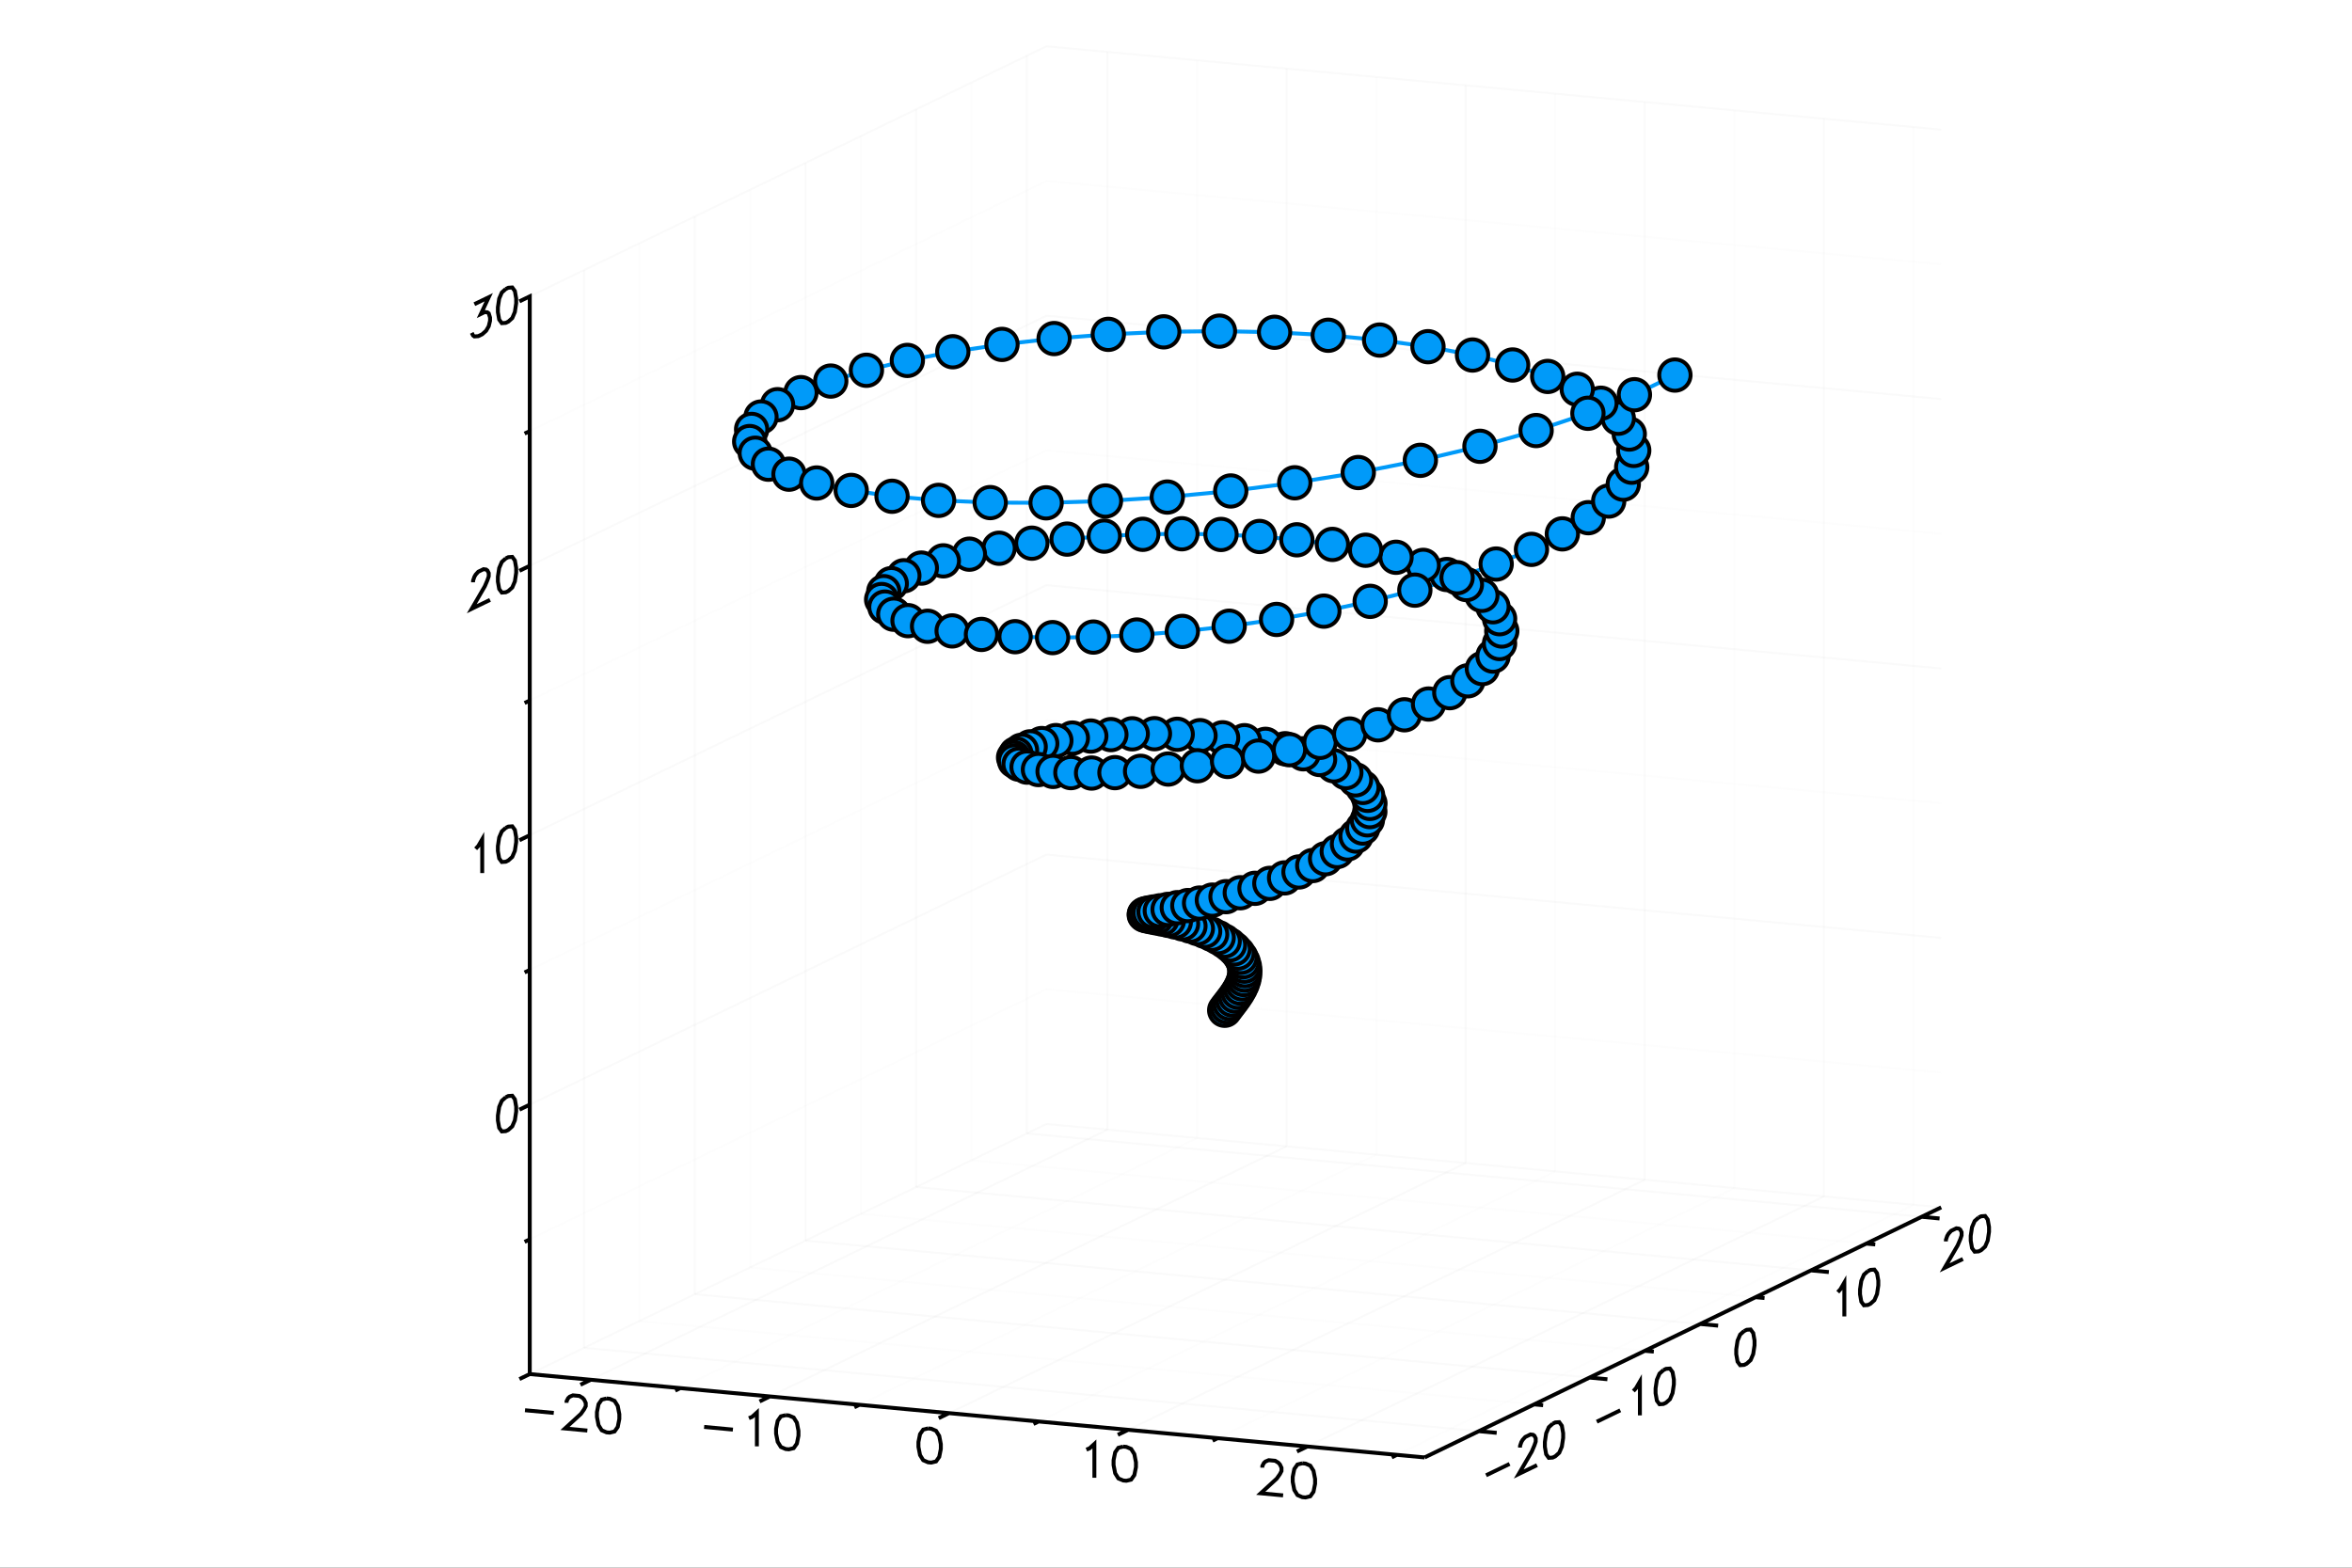 <?xml version="1.0" encoding="utf-8"?>
<svg xmlns="http://www.w3.org/2000/svg" xmlns:xlink="http://www.w3.org/1999/xlink" width="600" height="400" viewBox="0 0 2400 1600">
<rect x="0" y="0" width="2400" height="1600" fill="#333333" stroke="none"/>
<defs>
  <clipPath id="clip0600">
    <rect x="0" y="0" width="2400" height="1600"/>
  </clipPath>
</defs>
<path clip-path="url(#clip0600)" d="
M0 1600 L2400 1600 L2400 0 L0 0  Z
  " fill="#ffffff" fill-rule="evenodd" fill-opacity="1"/>
<defs>
  <clipPath id="clip0601">
    <rect x="480" y="0" width="1681" height="1600"/>
  </clipPath>
</defs>
<path clip-path="url(#clip0600)" d="
M540.576 1487.47 L1980.81 1487.47 L1980.81 47.244 L540.576 47.244  Z
  " fill="#ffffff" fill-rule="evenodd" fill-opacity="1"/>
<defs>
  <clipPath id="clip0602">
    <rect x="540" y="47" width="1441" height="1441"/>
  </clipPath>
</defs>
<polyline clip-path="url(#clip0600)" style="stroke:#cccccc; stroke-width:2; stroke-opacity:0.1; fill:none" points="
  602.814,1408.2 1129.98,1152.96 
  "/>
<polyline clip-path="url(#clip0600)" style="stroke:#cccccc; stroke-width:2; stroke-opacity:0.1; fill:none" points="
  1129.98,1152.96 1129.98,53.043 
  "/>
<polyline clip-path="url(#clip0600)" style="stroke:#ededed; stroke-width:2; stroke-opacity:0.1; fill:none" points="
  694.21,1416.71 1221.37,1161.48 
  "/>
<polyline clip-path="url(#clip0600)" style="stroke:#ededed; stroke-width:2; stroke-opacity:0.1; fill:none" points="
  1221.37,1161.48 1221.37,61.559 
  "/>
<polyline clip-path="url(#clip0600)" style="stroke:#cccccc; stroke-width:2; stroke-opacity:0.1; fill:none" points="
  785.606,1425.23 1312.77,1169.99 
  "/>
<polyline clip-path="url(#clip0600)" style="stroke:#cccccc; stroke-width:2; stroke-opacity:0.1; fill:none" points="
  1312.77,1169.99 1312.77,70.076 
  "/>
<polyline clip-path="url(#clip0600)" style="stroke:#ededed; stroke-width:2; stroke-opacity:0.1; fill:none" points="
  877.002,1433.74 1404.16,1178.51 
  "/>
<polyline clip-path="url(#clip0600)" style="stroke:#ededed; stroke-width:2; stroke-opacity:0.1; fill:none" points="
  1404.16,1178.51 1404.16,78.592 
  "/>
<polyline clip-path="url(#clip0600)" style="stroke:#cccccc; stroke-width:2; stroke-opacity:0.1; fill:none" points="
  968.398,1442.26 1495.56,1187.02 
  "/>
<polyline clip-path="url(#clip0600)" style="stroke:#cccccc; stroke-width:2; stroke-opacity:0.1; fill:none" points="
  1495.56,1187.02 1495.56,87.108 
  "/>
<polyline clip-path="url(#clip0600)" style="stroke:#ededed; stroke-width:2; stroke-opacity:0.1; fill:none" points="
  1059.79,1450.78 1586.95,1195.54 
  "/>
<polyline clip-path="url(#clip0600)" style="stroke:#ededed; stroke-width:2; stroke-opacity:0.1; fill:none" points="
  1586.95,1195.54 1586.95,95.624 
  "/>
<polyline clip-path="url(#clip0600)" style="stroke:#cccccc; stroke-width:2; stroke-opacity:0.1; fill:none" points="
  1151.19,1459.29 1678.35,1204.06 
  "/>
<polyline clip-path="url(#clip0600)" style="stroke:#cccccc; stroke-width:2; stroke-opacity:0.1; fill:none" points="
  1678.35,1204.06 1678.35,104.14 
  "/>
<polyline clip-path="url(#clip0600)" style="stroke:#ededed; stroke-width:2; stroke-opacity:0.1; fill:none" points="
  1242.59,1467.81 1769.75,1212.57 
  "/>
<polyline clip-path="url(#clip0600)" style="stroke:#ededed; stroke-width:2; stroke-opacity:0.1; fill:none" points="
  1769.75,1212.57 1769.75,112.657 
  "/>
<polyline clip-path="url(#clip0600)" style="stroke:#cccccc; stroke-width:2; stroke-opacity:0.1; fill:none" points="
  1333.98,1476.32 1861.14,1221.09 
  "/>
<polyline clip-path="url(#clip0600)" style="stroke:#cccccc; stroke-width:2; stroke-opacity:0.1; fill:none" points="
  1861.14,1221.09 1861.14,121.173 
  "/>
<polyline clip-path="url(#clip0600)" style="stroke:#ededed; stroke-width:2; stroke-opacity:0.1; fill:none" points="
  1425.38,1484.84 1952.54,1229.6 
  "/>
<polyline clip-path="url(#clip0600)" style="stroke:#ededed; stroke-width:2; stroke-opacity:0.1; fill:none" points="
  1952.54,1229.6 1952.54,129.689 
  "/>
<polyline clip-path="url(#clip0600)" style="stroke:#cccccc; stroke-width:2; stroke-opacity:0.1; fill:none" points="
  595.92,1375.6 1508.99,1460.68 
  "/>
<polyline clip-path="url(#clip0600)" style="stroke:#cccccc; stroke-width:2; stroke-opacity:0.1; fill:none" points="
  595.92,1375.6 595.92,275.685 
  "/>
<polyline clip-path="url(#clip0600)" style="stroke:#ededed; stroke-width:2; stroke-opacity:0.1; fill:none" points="
  652.407,1348.25 1565.48,1433.33 
  "/>
<polyline clip-path="url(#clip0600)" style="stroke:#ededed; stroke-width:2; stroke-opacity:0.1; fill:none" points="
  652.407,1348.25 652.407,248.335 
  "/>
<polyline clip-path="url(#clip0600)" style="stroke:#cccccc; stroke-width:2; stroke-opacity:0.1; fill:none" points="
  708.894,1320.9 1621.96,1405.98 
  "/>
<polyline clip-path="url(#clip0600)" style="stroke:#cccccc; stroke-width:2; stroke-opacity:0.1; fill:none" points="
  708.894,1320.9 708.894,220.986 
  "/>
<polyline clip-path="url(#clip0600)" style="stroke:#ededed; stroke-width:2; stroke-opacity:0.1; fill:none" points="
  765.381,1293.55 1678.45,1378.63 
  "/>
<polyline clip-path="url(#clip0600)" style="stroke:#ededed; stroke-width:2; stroke-opacity:0.1; fill:none" points="
  765.381,1293.55 765.381,193.637 
  "/>
<polyline clip-path="url(#clip0600)" style="stroke:#cccccc; stroke-width:2; stroke-opacity:0.1; fill:none" points="
  821.867,1266.2 1734.94,1351.28 
  "/>
<polyline clip-path="url(#clip0600)" style="stroke:#cccccc; stroke-width:2; stroke-opacity:0.1; fill:none" points="
  821.867,1266.2 821.867,166.287 
  "/>
<polyline clip-path="url(#clip0600)" style="stroke:#ededed; stroke-width:2; stroke-opacity:0.1; fill:none" points="
  878.354,1238.85 1791.42,1323.93 
  "/>
<polyline clip-path="url(#clip0600)" style="stroke:#ededed; stroke-width:2; stroke-opacity:0.1; fill:none" points="
  878.354,1238.85 878.354,138.938 
  "/>
<polyline clip-path="url(#clip0600)" style="stroke:#cccccc; stroke-width:2; stroke-opacity:0.1; fill:none" points="
  934.841,1211.5 1847.91,1296.58 
  "/>
<polyline clip-path="url(#clip0600)" style="stroke:#cccccc; stroke-width:2; stroke-opacity:0.1; fill:none" points="
  934.841,1211.5 934.841,111.588 
  "/>
<polyline clip-path="url(#clip0600)" style="stroke:#ededed; stroke-width:2; stroke-opacity:0.1; fill:none" points="
  991.328,1184.15 1904.4,1269.23 
  "/>
<polyline clip-path="url(#clip0600)" style="stroke:#ededed; stroke-width:2; stroke-opacity:0.1; fill:none" points="
  991.328,1184.15 991.328,84.239 
  "/>
<polyline clip-path="url(#clip0600)" style="stroke:#cccccc; stroke-width:2; stroke-opacity:0.1; fill:none" points="
  1047.82,1156.81 1960.88,1241.88 
  "/>
<polyline clip-path="url(#clip0600)" style="stroke:#cccccc; stroke-width:2; stroke-opacity:0.1; fill:none" points="
  1047.82,1156.81 1047.82,56.89 
  "/>
<polyline clip-path="url(#clip0600)" style="stroke:#cccccc; stroke-width:2; stroke-opacity:0.1; fill:none" points="
  540.576,1402.4 1067.74,1147.16 
  "/>
<polyline clip-path="url(#clip0600)" style="stroke:#cccccc; stroke-width:2; stroke-opacity:0.1; fill:none" points="
  1067.74,1147.16 1980.81,1232.24 
  "/>
<polyline clip-path="url(#clip0600)" style="stroke:#ededed; stroke-width:2; stroke-opacity:0.1; fill:none" points="
  540.576,1264.91 1067.74,1009.67 
  "/>
<polyline clip-path="url(#clip0600)" style="stroke:#ededed; stroke-width:2; stroke-opacity:0.1; fill:none" points="
  1067.74,1009.67 1980.81,1094.75 
  "/>
<polyline clip-path="url(#clip0600)" style="stroke:#cccccc; stroke-width:2; stroke-opacity:0.1; fill:none" points="
  540.576,1127.42 1067.74,872.181 
  "/>
<polyline clip-path="url(#clip0600)" style="stroke:#cccccc; stroke-width:2; stroke-opacity:0.1; fill:none" points="
  1067.74,872.181 1980.81,957.26 
  "/>
<polyline clip-path="url(#clip0600)" style="stroke:#ededed; stroke-width:2; stroke-opacity:0.1; fill:none" points="
  540.576,989.928 1067.74,734.691 
  "/>
<polyline clip-path="url(#clip0600)" style="stroke:#ededed; stroke-width:2; stroke-opacity:0.1; fill:none" points="
  1067.74,734.691 1980.81,819.77 
  "/>
<polyline clip-path="url(#clip0600)" style="stroke:#cccccc; stroke-width:2; stroke-opacity:0.1; fill:none" points="
  540.576,852.438 1067.74,597.202 
  "/>
<polyline clip-path="url(#clip0600)" style="stroke:#cccccc; stroke-width:2; stroke-opacity:0.1; fill:none" points="
  1067.74,597.202 1980.81,682.281 
  "/>
<polyline clip-path="url(#clip0600)" style="stroke:#ededed; stroke-width:2; stroke-opacity:0.1; fill:none" points="
  540.576,714.949 1067.74,459.712 
  "/>
<polyline clip-path="url(#clip0600)" style="stroke:#ededed; stroke-width:2; stroke-opacity:0.1; fill:none" points="
  1067.74,459.712 1980.81,544.791 
  "/>
<polyline clip-path="url(#clip0600)" style="stroke:#cccccc; stroke-width:2; stroke-opacity:0.1; fill:none" points="
  540.576,577.459 1067.74,322.223 
  "/>
<polyline clip-path="url(#clip0600)" style="stroke:#cccccc; stroke-width:2; stroke-opacity:0.1; fill:none" points="
  1067.74,322.223 1980.81,407.302 
  "/>
<polyline clip-path="url(#clip0600)" style="stroke:#ededed; stroke-width:2; stroke-opacity:0.1; fill:none" points="
  540.576,439.97 1067.74,184.734 
  "/>
<polyline clip-path="url(#clip0600)" style="stroke:#ededed; stroke-width:2; stroke-opacity:0.1; fill:none" points="
  1067.74,184.734 1980.81,269.812 
  "/>
<polyline clip-path="url(#clip0600)" style="stroke:#cccccc; stroke-width:2; stroke-opacity:0.1; fill:none" points="
  540.576,302.48 1067.74,47.244 
  "/>
<polyline clip-path="url(#clip0600)" style="stroke:#cccccc; stroke-width:2; stroke-opacity:0.1; fill:none" points="
  1067.74,47.244 1980.81,132.323 
  "/>
<polyline clip-path="url(#clip0600)" style="stroke:#000000; stroke-width:4; stroke-opacity:1; fill:none" points="
  516.045,1119.9 512.046,1123.48 509.379,1129.71 508.046,1138.59 508.046,1143.52 509.379,1151.11 512.046,1154.75 516.045,1154.46 518.711,1153.17 522.711,1149.59 
  525.377,1143.36 526.711,1134.49 526.711,1129.55 525.377,1121.97 522.711,1118.32 518.711,1118.61 516.045,1119.9 
  "/>
<polyline clip-path="url(#clip0600)" style="stroke:#000000; stroke-width:4; stroke-opacity:1; fill:none" points="
  485.382,866.352 488.048,863.415 492.048,856.541 492.048,891.101 
  "/>
<polyline clip-path="url(#clip0600)" style="stroke:#000000; stroke-width:4; stroke-opacity:1; fill:none" points="
  516.045,844.922 512.046,848.505 509.379,854.733 508.046,863.607 508.046,868.544 509.379,876.127 512.046,879.773 516.045,879.482 518.711,878.191 522.711,874.609 
  525.377,868.381 526.711,859.507 526.711,854.57 525.377,846.987 522.711,843.341 518.711,843.631 516.045,844.922 
  "/>
<polyline clip-path="url(#clip0600)" style="stroke:#000000; stroke-width:4; stroke-opacity:1; fill:none" points="
  482.715,594.309 482.715,592.664 484.049,588.727 485.382,586.436 488.048,583.499 493.381,580.917 496.047,581.272 497.381,582.272 498.714,584.918 498.714,588.209 
  497.381,592.146 494.714,598.374 481.382,621.286 500.047,612.249 
  "/>
<polyline clip-path="url(#clip0600)" style="stroke:#000000; stroke-width:4; stroke-opacity:1; fill:none" points="
  516.045,569.944 512.046,573.526 509.379,579.754 508.046,588.628 508.046,593.565 509.379,601.148 512.046,604.794 516.045,604.504 518.711,603.213 522.711,599.63 
  525.377,593.402 526.711,584.528 526.711,579.591 525.377,572.008 522.711,568.362 518.711,568.653 516.045,569.944 
  "/>
<polyline clip-path="url(#clip0600)" style="stroke:#000000; stroke-width:4; stroke-opacity:1; fill:none" points="
  484.049,310.456 498.714,303.356 490.715,320.395 494.714,318.458 497.381,318.813 498.714,319.813 500.047,324.105 500.047,327.396 498.714,332.979 496.047,337.561 
  492.048,341.144 488.048,343.08 484.049,343.371 482.715,342.371 481.382,339.725 
  "/>
<polyline clip-path="url(#clip0600)" style="stroke:#000000; stroke-width:4; stroke-opacity:1; fill:none" points="
  516.045,294.965 512.046,298.547 509.379,304.775 508.046,313.649 508.046,318.586 509.379,326.169 512.046,329.815 516.045,329.525 518.711,328.234 522.711,324.652 
  525.377,318.423 526.711,309.549 526.711,304.612 525.377,297.029 522.711,293.383 518.711,293.674 516.045,294.965 
  "/>
<polyline clip-path="url(#clip0600)" style="stroke:#000000; stroke-width:4; stroke-opacity:1; fill:none" points="
  540.576,1402.4 540.576,1402.4 530.033,1407.5 540.576,1402.4 540.576,1264.91 535.304,1267.46 540.576,1264.91 540.576,1127.42 530.033,1132.52 540.576,1127.42 
  540.576,989.928 535.304,992.48 540.576,989.928 540.576,852.438 530.033,857.543 540.576,852.438 540.576,714.949 535.304,717.501 540.576,714.949 540.576,577.459 
  530.033,582.564 540.576,577.459 540.576,439.97 535.304,442.522 540.576,439.97 540.576,302.48 530.033,307.585 540.576,302.48 
  "/>
<polyline clip-path="url(#clip0600)" style="stroke:#000000; stroke-width:4; stroke-opacity:1; fill:none" points="
  535.709,1439.3 565.076,1442.04 
  "/>
<polyline clip-path="url(#clip0600)" style="stroke:#000000; stroke-width:4; stroke-opacity:1; fill:none" points="
  578.129,1431.73 578.129,1430.09 579.76,1426.95 581.392,1425.46 584.655,1424.11 591.181,1424.72 594.444,1426.67 596.076,1428.47 597.707,1431.91 597.707,1435.2 
  596.076,1438.34 592.813,1442.98 576.497,1457.91 599.339,1460.04 
  "/>
<polyline clip-path="url(#clip0600)" style="stroke:#000000; stroke-width:4; stroke-opacity:1; fill:none" points="
  618.918,1427.31 614.023,1428.5 610.76,1433.13 609.128,1441.21 609.128,1446.14 610.76,1454.52 614.023,1459.76 618.918,1461.87 622.181,1462.17 627.075,1460.98 
  630.338,1456.35 631.97,1448.27 631.97,1443.33 630.338,1434.95 627.075,1429.71 622.181,1427.61 618.918,1427.31 
  "/>
<polyline clip-path="url(#clip0600)" style="stroke:#000000; stroke-width:4; stroke-opacity:1; fill:none" points="
  718.5,1456.33 747.868,1459.07 
  "/>
<polyline clip-path="url(#clip0600)" style="stroke:#000000; stroke-width:4; stroke-opacity:1; fill:none" points="
  764.184,1447.43 767.447,1446.08 772.342,1441.6 772.342,1476.16 
  "/>
<polyline clip-path="url(#clip0600)" style="stroke:#000000; stroke-width:4; stroke-opacity:1; fill:none" points="
  801.709,1444.34 796.815,1445.53 793.552,1450.16 791.92,1458.24 791.92,1463.18 793.552,1471.56 796.815,1476.8 801.709,1478.9 804.973,1479.2 809.867,1478.01 
  813.13,1473.38 814.762,1465.3 814.762,1460.37 813.13,1451.99 809.867,1446.74 804.973,1444.64 801.709,1444.34 
  "/>
<polyline clip-path="url(#clip0600)" style="stroke:#000000; stroke-width:4; stroke-opacity:1; fill:none" points="
  946.976,1457.87 942.081,1459.06 938.818,1463.7 937.186,1471.77 937.186,1476.71 938.818,1485.09 942.081,1490.33 946.976,1492.43 950.239,1492.74 955.133,1491.55 
  958.397,1486.92 960.028,1478.84 960.028,1473.9 958.397,1465.52 955.133,1460.28 950.239,1458.18 946.976,1457.87 
  "/>
<polyline clip-path="url(#clip0600)" style="stroke:#000000; stroke-width:4; stroke-opacity:1; fill:none" points="
  1108.56,1479.51 1111.82,1478.17 1116.72,1473.69 1116.72,1508.25 
  "/>
<polyline clip-path="url(#clip0600)" style="stroke:#000000; stroke-width:4; stroke-opacity:1; fill:none" points="
  1146.08,1476.43 1141.19,1477.62 1137.93,1482.25 1136.29,1490.33 1136.29,1495.26 1137.93,1503.64 1141.19,1508.89 1146.08,1510.99 1149.35,1511.29 1154.24,1510.1 
  1157.5,1505.47 1159.14,1497.39 1159.14,1492.45 1157.5,1484.07 1154.24,1478.83 1149.35,1476.73 1146.08,1476.43 
  "/>
<polyline clip-path="url(#clip0600)" style="stroke:#000000; stroke-width:4; stroke-opacity:1; fill:none" points="
  1288.09,1497.89 1288.09,1496.24 1289.72,1493.1 1291.35,1491.61 1294.61,1490.27 1301.14,1490.88 1304.4,1492.82 1306.03,1494.62 1307.66,1498.07 1307.66,1501.36 
  1306.03,1504.5 1302.77,1509.13 1286.45,1524.07 1309.3,1526.2 
  "/>
<polyline clip-path="url(#clip0600)" style="stroke:#000000; stroke-width:4; stroke-opacity:1; fill:none" points="
  1328.87,1493.46 1323.98,1494.65 1320.72,1499.28 1319.09,1507.36 1319.09,1512.3 1320.72,1520.68 1323.98,1525.92 1328.87,1528.02 1332.14,1528.32 1337.03,1527.13 
  1340.3,1522.5 1341.93,1514.42 1341.93,1509.49 1340.3,1501.11 1337.03,1495.87 1332.14,1493.76 1328.87,1493.46 
  "/>
<polyline clip-path="url(#clip0600)" style="stroke:#000000; stroke-width:4; stroke-opacity:1; fill:none" points="
  540.576,1402.4 602.814,1408.2 592.271,1413.3 602.814,1408.2 694.21,1416.71 688.939,1419.26 694.21,1416.71 785.606,1425.23 775.063,1430.33 785.606,1425.23 
  877.002,1433.74 871.73,1436.3 877.002,1433.74 968.398,1442.26 957.855,1447.36 968.398,1442.26 1059.79,1450.78 1054.52,1453.33 1059.79,1450.78 1151.19,1459.29 
  1140.65,1464.4 1151.19,1459.29 1242.59,1467.81 1237.31,1470.36 1242.59,1467.81 1333.98,1476.32 1323.44,1481.43 1333.98,1476.32 1425.38,1484.84 1420.11,1487.39 
  1425.38,1484.84 1453.65,1487.47 
  "/>
<polyline clip-path="url(#clip0600)" style="stroke:#000000; stroke-width:4; stroke-opacity:1; fill:none" points="
  1516.39,1505.71 1540.39,1494.09 
  "/>
<polyline clip-path="url(#clip0600)" style="stroke:#000000; stroke-width:4; stroke-opacity:1; fill:none" points="
  1551.06,1477.41 1551.06,1475.76 1552.39,1471.82 1553.72,1469.53 1556.39,1466.6 1561.72,1464.02 1564.39,1464.37 1565.72,1465.37 1567.06,1468.02 1567.06,1471.31 
  1565.72,1475.24 1563.06,1481.47 1549.72,1504.38 1568.39,1495.35 
  "/>
<polyline clip-path="url(#clip0600)" style="stroke:#000000; stroke-width:4; stroke-opacity:1; fill:none" points="
  1584.39,1453.04 1580.39,1456.62 1577.72,1462.85 1576.39,1471.73 1576.39,1476.66 1577.72,1484.25 1580.39,1487.89 1584.39,1487.6 1587.05,1486.31 1591.05,1482.73 
  1593.72,1476.5 1595.05,1467.63 1595.05,1462.69 1593.72,1455.11 1591.05,1451.46 1587.05,1451.75 1584.39,1453.04 
  "/>
<polyline clip-path="url(#clip0600)" style="stroke:#000000; stroke-width:4; stroke-opacity:1; fill:none" points="
  1629.37,1451.01 1653.37,1439.39 
  "/>
<polyline clip-path="url(#clip0600)" style="stroke:#000000; stroke-width:4; stroke-opacity:1; fill:none" points="
  1666.7,1419.77 1669.36,1416.84 1673.36,1409.96 1673.36,1444.52 
  "/>
<polyline clip-path="url(#clip0600)" style="stroke:#000000; stroke-width:4; stroke-opacity:1; fill:none" points="
  1697.36,1398.34 1693.36,1401.93 1690.69,1408.15 1689.36,1417.03 1689.36,1421.96 1690.69,1429.55 1693.36,1433.19 1697.36,1432.9 1700.03,1431.61 1704.03,1428.03 
  1706.69,1421.8 1708.03,1412.93 1708.03,1407.99 1706.69,1400.41 1704.03,1396.76 1700.03,1397.05 1697.36,1398.34 
  "/>
<polyline clip-path="url(#clip0600)" style="stroke:#000000; stroke-width:4; stroke-opacity:1; fill:none" points="
  1779.67,1358.49 1775.67,1362.07 1773.01,1368.3 1771.67,1377.17 1771.67,1382.11 1773.01,1389.7 1775.67,1393.34 1779.67,1393.05 1782.34,1391.76 1786.34,1388.18 
  1789,1381.95 1790.34,1373.08 1790.34,1368.14 1789,1360.55 1786.34,1356.91 1782.34,1357.2 1779.67,1358.49 
  "/>
<polyline clip-path="url(#clip0600)" style="stroke:#000000; stroke-width:4; stroke-opacity:1; fill:none" points="
  1875.31,1318.77 1877.98,1315.83 1881.98,1308.96 1881.98,1343.52 
  "/>
<polyline clip-path="url(#clip0600)" style="stroke:#000000; stroke-width:4; stroke-opacity:1; fill:none" points="
  1905.98,1297.34 1901.98,1300.92 1899.31,1307.15 1897.98,1316.02 1897.98,1320.96 1899.31,1328.54 1901.98,1332.19 1905.98,1331.9 1908.64,1330.61 1912.64,1327.02 
  1915.31,1320.8 1916.64,1311.92 1916.64,1306.98 1915.31,1299.4 1912.64,1295.76 1908.64,1296.05 1905.98,1297.34 
  "/>
<polyline clip-path="url(#clip0600)" style="stroke:#000000; stroke-width:4; stroke-opacity:1; fill:none" points="
  1985.62,1267 1985.62,1265.36 1986.95,1261.42 1988.29,1259.13 1990.95,1256.19 1996.29,1253.61 1998.95,1253.97 2000.29,1254.97 2001.62,1257.61 2001.62,1260.9 
  2000.29,1264.84 1997.62,1271.07 1984.29,1293.98 2002.95,1284.94 
  "/>
<polyline clip-path="url(#clip0600)" style="stroke:#000000; stroke-width:4; stroke-opacity:1; fill:none" points="
  2018.95,1242.64 2014.95,1246.22 2012.28,1252.45 2010.95,1261.32 2010.95,1266.26 2012.28,1273.84 2014.95,1277.49 2018.95,1277.2 2021.62,1275.91 2025.62,1272.32 
  2028.28,1266.1 2029.62,1257.22 2029.62,1252.29 2028.28,1244.7 2025.62,1241.06 2021.62,1241.35 2018.95,1242.64 
  "/>
<polyline clip-path="url(#clip0600)" style="stroke:#000000; stroke-width:4; stroke-opacity:1; fill:none" points="
  1453.65,1487.47 1508.99,1460.68 1527.25,1462.38 1508.99,1460.68 1565.48,1433.33 1574.61,1434.18 1565.48,1433.33 1621.96,1405.98 1640.22,1407.68 1621.96,1405.98 
  1678.45,1378.63 1687.58,1379.48 1678.45,1378.63 1734.94,1351.28 1753.2,1352.98 1734.94,1351.28 1791.42,1323.93 1800.55,1324.78 1791.42,1323.93 1847.91,1296.58 
  1866.17,1298.28 1847.91,1296.58 1904.4,1269.23 1913.53,1270.08 1904.4,1269.23 1960.88,1241.88 1979.15,1243.59 1960.88,1241.88 1980.81,1232.24 
  "/>
<polyline clip-path="url(#clip0602)" style="stroke:#009af9; stroke-width:4; stroke-opacity:1; fill:none" points="
  1249.69,1031.09 1252.15,1027.76 1254.85,1024.25 1257.66,1020.56 1260.48,1016.69 1263.15,1012.66 1265.57,1008.47 1267.6,1004.15 1269.13,999.718 1270.05,995.211 
  1270.29,990.657 1269.76,986.091 1268.42,981.551 1266.23,977.074 1263.19,972.697 1259.29,968.458 1254.59,964.391 1249.14,960.529 1243.02,956.9 1236.34,953.529 
  1229.21,950.434 1221.78,947.63 1214.2,945.122 1206.64,942.912 1199.27,940.992 1192.26,939.35 1185.81,937.964 1180.09,936.808 1175.26,935.847 1171.48,935.042 
  1168.91,934.349 1167.65,933.717 1167.83,933.094 1169.52,932.424 1172.76,931.649 1177.59,930.711 1183.99,929.553 1191.93,928.12 1201.33,926.358 1212.09,924.22 
  1224.07,921.663 1237.12,918.649 1251.04,915.149 1265.61,911.142 1280.61,906.615 1295.76,901.564 1310.82,895.996 1325.51,889.926 1339.54,883.38 1352.64,876.395 
  1364.54,869.015 1374.99,861.294 1383.74,853.294 1390.58,845.083 1395.32,836.738 1397.79,828.338 1397.88,819.968 1395.5,811.713 1390.6,803.66 1383.18,795.896 
  1373.29,788.504 1361.01,781.563 1346.48,775.148 1329.87,769.327 1311.39,764.158 1291.31,759.69 1269.92,755.963 1247.54,753.002 1224.51,750.823 1201.21,749.427 
  1178.02,748.801 1155.33,748.92 1133.55,749.746 1113.05,751.225 1094.22,753.293 1077.41,755.874 1062.97,758.88 1051.19,762.215 1042.34,765.774 1036.64,769.447 
  1034.27,773.118 1035.34,776.669 1039.93,779.98 1048.04,782.933 1059.63,785.415 1074.59,787.316 1092.74,788.533 1113.87,788.974 1137.7,788.556 1163.88,787.211 
  1192.06,784.882 1221.8,781.529 1252.65,777.127 1284.13,771.671 1315.74,765.168 1346.96,757.649 1377.27,749.156 1406.16,739.753 1433.13,729.519 1457.69,718.546 
  1479.39,706.943 1497.83,694.83 1512.64,682.338 1523.5,669.607 1530.16,656.785 1532.43,644.021 1530.2,631.468 1523.4,619.279 1512.07,607.602 1496.31,596.581 
  1476.29,586.35 1452.26,577.034 1424.53,568.746 1393.5,561.58 1359.6,555.619 1323.33,550.923 1285.25,547.534 1245.93,545.475 1205.99,544.746 1166.08,545.324 
  1126.82,547.168 1088.88,550.211 1052.89,554.369 1019.46,559.538 989.167,565.594 962.561,572.398 940.126,579.796 922.293,587.622 909.422,595.702 901.798,603.852 
  899.626,611.887 903.025,619.62 912.026,626.865 926.569,633.443 946.503,639.182 971.588,643.921 1001.5,647.513 1035.82,649.828 1074.07,650.754 1115.68,650.201 
  1160.04,648.1 1206.47,644.408 1254.25,639.105 1302.64,632.199 1350.87,623.722 1398.15,613.733 1443.72,602.317 1486.82,589.581 1526.72,575.657 1562.74,560.696 
  1594.24,544.87 1620.67,528.365 1641.53,511.382 1656.42,494.131 1665,476.831 1667.07,459.703 1662.51,442.968 1651.3,426.845 1633.55,411.544 1609.44,397.266 
  1579.29,384.197 1543.51,372.506 1502.59,362.343 1457.13,353.833 1407.8,347.079 1355.35,342.155 1300.57,339.106 1244.32,337.949 1187.48,338.669 1130.94,341.222 
  1075.63,345.534 1022.44,351.502 972.235,358.993 925.867,367.851 884.118,377.895 847.709,388.922 817.284,400.711 793.397,413.029 776.505,425.629 766.956,438.257 
  764.986,450.656 770.71,462.571 784.123,473.75 805.095,483.952 833.374,492.948 868.588,500.525 910.249,506.493 957.763,510.682 1010.43,512.952 1067.47,513.192 
  1128.02,511.319 1191.14,507.288 1255.86,501.083 1321.16,492.727 1386,482.276 1449.34,469.818 1510.17,455.478 1567.47,439.409 1620.31,421.795 1667.79,402.847 
  1709.1,382.797 
  "/>
<circle clip-path="url(#clip0602)" style="fill:#000000; stroke:none; fill-opacity:1" cx="1249.69" cy="1031.09" r="18"/>
<circle clip-path="url(#clip0602)" style="fill:#009af9; stroke:none; fill-opacity:1" cx="1249.69" cy="1031.09" r="14"/>
<circle clip-path="url(#clip0602)" style="fill:#000000; stroke:none; fill-opacity:1" cx="1252.15" cy="1027.76" r="18"/>
<circle clip-path="url(#clip0602)" style="fill:#009af9; stroke:none; fill-opacity:1" cx="1252.15" cy="1027.76" r="14"/>
<circle clip-path="url(#clip0602)" style="fill:#000000; stroke:none; fill-opacity:1" cx="1254.85" cy="1024.25" r="18"/>
<circle clip-path="url(#clip0602)" style="fill:#009af9; stroke:none; fill-opacity:1" cx="1254.85" cy="1024.25" r="14"/>
<circle clip-path="url(#clip0602)" style="fill:#000000; stroke:none; fill-opacity:1" cx="1257.66" cy="1020.56" r="18"/>
<circle clip-path="url(#clip0602)" style="fill:#009af9; stroke:none; fill-opacity:1" cx="1257.66" cy="1020.56" r="14"/>
<circle clip-path="url(#clip0602)" style="fill:#000000; stroke:none; fill-opacity:1" cx="1260.48" cy="1016.69" r="18"/>
<circle clip-path="url(#clip0602)" style="fill:#009af9; stroke:none; fill-opacity:1" cx="1260.48" cy="1016.69" r="14"/>
<circle clip-path="url(#clip0602)" style="fill:#000000; stroke:none; fill-opacity:1" cx="1263.15" cy="1012.66" r="18"/>
<circle clip-path="url(#clip0602)" style="fill:#009af9; stroke:none; fill-opacity:1" cx="1263.15" cy="1012.66" r="14"/>
<circle clip-path="url(#clip0602)" style="fill:#000000; stroke:none; fill-opacity:1" cx="1265.57" cy="1008.47" r="18"/>
<circle clip-path="url(#clip0602)" style="fill:#009af9; stroke:none; fill-opacity:1" cx="1265.57" cy="1008.47" r="14"/>
<circle clip-path="url(#clip0602)" style="fill:#000000; stroke:none; fill-opacity:1" cx="1267.6" cy="1004.15" r="18"/>
<circle clip-path="url(#clip0602)" style="fill:#009af9; stroke:none; fill-opacity:1" cx="1267.6" cy="1004.15" r="14"/>
<circle clip-path="url(#clip0602)" style="fill:#000000; stroke:none; fill-opacity:1" cx="1269.13" cy="999.718" r="18"/>
<circle clip-path="url(#clip0602)" style="fill:#009af9; stroke:none; fill-opacity:1" cx="1269.13" cy="999.718" r="14"/>
<circle clip-path="url(#clip0602)" style="fill:#000000; stroke:none; fill-opacity:1" cx="1270.05" cy="995.211" r="18"/>
<circle clip-path="url(#clip0602)" style="fill:#009af9; stroke:none; fill-opacity:1" cx="1270.05" cy="995.211" r="14"/>
<circle clip-path="url(#clip0602)" style="fill:#000000; stroke:none; fill-opacity:1" cx="1270.29" cy="990.657" r="18"/>
<circle clip-path="url(#clip0602)" style="fill:#009af9; stroke:none; fill-opacity:1" cx="1270.29" cy="990.657" r="14"/>
<circle clip-path="url(#clip0602)" style="fill:#000000; stroke:none; fill-opacity:1" cx="1269.76" cy="986.091" r="18"/>
<circle clip-path="url(#clip0602)" style="fill:#009af9; stroke:none; fill-opacity:1" cx="1269.76" cy="986.091" r="14"/>
<circle clip-path="url(#clip0602)" style="fill:#000000; stroke:none; fill-opacity:1" cx="1268.42" cy="981.551" r="18"/>
<circle clip-path="url(#clip0602)" style="fill:#009af9; stroke:none; fill-opacity:1" cx="1268.42" cy="981.551" r="14"/>
<circle clip-path="url(#clip0602)" style="fill:#000000; stroke:none; fill-opacity:1" cx="1266.23" cy="977.074" r="18"/>
<circle clip-path="url(#clip0602)" style="fill:#009af9; stroke:none; fill-opacity:1" cx="1266.23" cy="977.074" r="14"/>
<circle clip-path="url(#clip0602)" style="fill:#000000; stroke:none; fill-opacity:1" cx="1263.19" cy="972.697" r="18"/>
<circle clip-path="url(#clip0602)" style="fill:#009af9; stroke:none; fill-opacity:1" cx="1263.19" cy="972.697" r="14"/>
<circle clip-path="url(#clip0602)" style="fill:#000000; stroke:none; fill-opacity:1" cx="1259.29" cy="968.458" r="18"/>
<circle clip-path="url(#clip0602)" style="fill:#009af9; stroke:none; fill-opacity:1" cx="1259.29" cy="968.458" r="14"/>
<circle clip-path="url(#clip0602)" style="fill:#000000; stroke:none; fill-opacity:1" cx="1254.59" cy="964.391" r="18"/>
<circle clip-path="url(#clip0602)" style="fill:#009af9; stroke:none; fill-opacity:1" cx="1254.59" cy="964.391" r="14"/>
<circle clip-path="url(#clip0602)" style="fill:#000000; stroke:none; fill-opacity:1" cx="1249.14" cy="960.529" r="18"/>
<circle clip-path="url(#clip0602)" style="fill:#009af9; stroke:none; fill-opacity:1" cx="1249.14" cy="960.529" r="14"/>
<circle clip-path="url(#clip0602)" style="fill:#000000; stroke:none; fill-opacity:1" cx="1243.02" cy="956.9" r="18"/>
<circle clip-path="url(#clip0602)" style="fill:#009af9; stroke:none; fill-opacity:1" cx="1243.02" cy="956.9" r="14"/>
<circle clip-path="url(#clip0602)" style="fill:#000000; stroke:none; fill-opacity:1" cx="1236.34" cy="953.529" r="18"/>
<circle clip-path="url(#clip0602)" style="fill:#009af9; stroke:none; fill-opacity:1" cx="1236.34" cy="953.529" r="14"/>
<circle clip-path="url(#clip0602)" style="fill:#000000; stroke:none; fill-opacity:1" cx="1229.21" cy="950.434" r="18"/>
<circle clip-path="url(#clip0602)" style="fill:#009af9; stroke:none; fill-opacity:1" cx="1229.21" cy="950.434" r="14"/>
<circle clip-path="url(#clip0602)" style="fill:#000000; stroke:none; fill-opacity:1" cx="1221.78" cy="947.63" r="18"/>
<circle clip-path="url(#clip0602)" style="fill:#009af9; stroke:none; fill-opacity:1" cx="1221.78" cy="947.63" r="14"/>
<circle clip-path="url(#clip0602)" style="fill:#000000; stroke:none; fill-opacity:1" cx="1214.2" cy="945.122" r="18"/>
<circle clip-path="url(#clip0602)" style="fill:#009af9; stroke:none; fill-opacity:1" cx="1214.2" cy="945.122" r="14"/>
<circle clip-path="url(#clip0602)" style="fill:#000000; stroke:none; fill-opacity:1" cx="1206.64" cy="942.912" r="18"/>
<circle clip-path="url(#clip0602)" style="fill:#009af9; stroke:none; fill-opacity:1" cx="1206.64" cy="942.912" r="14"/>
<circle clip-path="url(#clip0602)" style="fill:#000000; stroke:none; fill-opacity:1" cx="1199.27" cy="940.992" r="18"/>
<circle clip-path="url(#clip0602)" style="fill:#009af9; stroke:none; fill-opacity:1" cx="1199.27" cy="940.992" r="14"/>
<circle clip-path="url(#clip0602)" style="fill:#000000; stroke:none; fill-opacity:1" cx="1192.26" cy="939.35" r="18"/>
<circle clip-path="url(#clip0602)" style="fill:#009af9; stroke:none; fill-opacity:1" cx="1192.26" cy="939.35" r="14"/>
<circle clip-path="url(#clip0602)" style="fill:#000000; stroke:none; fill-opacity:1" cx="1185.81" cy="937.964" r="18"/>
<circle clip-path="url(#clip0602)" style="fill:#009af9; stroke:none; fill-opacity:1" cx="1185.81" cy="937.964" r="14"/>
<circle clip-path="url(#clip0602)" style="fill:#000000; stroke:none; fill-opacity:1" cx="1180.09" cy="936.808" r="18"/>
<circle clip-path="url(#clip0602)" style="fill:#009af9; stroke:none; fill-opacity:1" cx="1180.09" cy="936.808" r="14"/>
<circle clip-path="url(#clip0602)" style="fill:#000000; stroke:none; fill-opacity:1" cx="1175.26" cy="935.847" r="18"/>
<circle clip-path="url(#clip0602)" style="fill:#009af9; stroke:none; fill-opacity:1" cx="1175.26" cy="935.847" r="14"/>
<circle clip-path="url(#clip0602)" style="fill:#000000; stroke:none; fill-opacity:1" cx="1171.48" cy="935.042" r="18"/>
<circle clip-path="url(#clip0602)" style="fill:#009af9; stroke:none; fill-opacity:1" cx="1171.48" cy="935.042" r="14"/>
<circle clip-path="url(#clip0602)" style="fill:#000000; stroke:none; fill-opacity:1" cx="1168.91" cy="934.349" r="18"/>
<circle clip-path="url(#clip0602)" style="fill:#009af9; stroke:none; fill-opacity:1" cx="1168.91" cy="934.349" r="14"/>
<circle clip-path="url(#clip0602)" style="fill:#000000; stroke:none; fill-opacity:1" cx="1167.65" cy="933.717" r="18"/>
<circle clip-path="url(#clip0602)" style="fill:#009af9; stroke:none; fill-opacity:1" cx="1167.65" cy="933.717" r="14"/>
<circle clip-path="url(#clip0602)" style="fill:#000000; stroke:none; fill-opacity:1" cx="1167.83" cy="933.094" r="18"/>
<circle clip-path="url(#clip0602)" style="fill:#009af9; stroke:none; fill-opacity:1" cx="1167.83" cy="933.094" r="14"/>
<circle clip-path="url(#clip0602)" style="fill:#000000; stroke:none; fill-opacity:1" cx="1169.52" cy="932.424" r="18"/>
<circle clip-path="url(#clip0602)" style="fill:#009af9; stroke:none; fill-opacity:1" cx="1169.52" cy="932.424" r="14"/>
<circle clip-path="url(#clip0602)" style="fill:#000000; stroke:none; fill-opacity:1" cx="1172.76" cy="931.649" r="18"/>
<circle clip-path="url(#clip0602)" style="fill:#009af9; stroke:none; fill-opacity:1" cx="1172.76" cy="931.649" r="14"/>
<circle clip-path="url(#clip0602)" style="fill:#000000; stroke:none; fill-opacity:1" cx="1177.59" cy="930.711" r="18"/>
<circle clip-path="url(#clip0602)" style="fill:#009af9; stroke:none; fill-opacity:1" cx="1177.59" cy="930.711" r="14"/>
<circle clip-path="url(#clip0602)" style="fill:#000000; stroke:none; fill-opacity:1" cx="1183.99" cy="929.553" r="18"/>
<circle clip-path="url(#clip0602)" style="fill:#009af9; stroke:none; fill-opacity:1" cx="1183.99" cy="929.553" r="14"/>
<circle clip-path="url(#clip0602)" style="fill:#000000; stroke:none; fill-opacity:1" cx="1191.93" cy="928.12" r="18"/>
<circle clip-path="url(#clip0602)" style="fill:#009af9; stroke:none; fill-opacity:1" cx="1191.93" cy="928.12" r="14"/>
<circle clip-path="url(#clip0602)" style="fill:#000000; stroke:none; fill-opacity:1" cx="1201.33" cy="926.358" r="18"/>
<circle clip-path="url(#clip0602)" style="fill:#009af9; stroke:none; fill-opacity:1" cx="1201.33" cy="926.358" r="14"/>
<circle clip-path="url(#clip0602)" style="fill:#000000; stroke:none; fill-opacity:1" cx="1212.09" cy="924.22" r="18"/>
<circle clip-path="url(#clip0602)" style="fill:#009af9; stroke:none; fill-opacity:1" cx="1212.09" cy="924.22" r="14"/>
<circle clip-path="url(#clip0602)" style="fill:#000000; stroke:none; fill-opacity:1" cx="1224.07" cy="921.663" r="18"/>
<circle clip-path="url(#clip0602)" style="fill:#009af9; stroke:none; fill-opacity:1" cx="1224.07" cy="921.663" r="14"/>
<circle clip-path="url(#clip0602)" style="fill:#000000; stroke:none; fill-opacity:1" cx="1237.12" cy="918.649" r="18"/>
<circle clip-path="url(#clip0602)" style="fill:#009af9; stroke:none; fill-opacity:1" cx="1237.12" cy="918.649" r="14"/>
<circle clip-path="url(#clip0602)" style="fill:#000000; stroke:none; fill-opacity:1" cx="1251.04" cy="915.149" r="18"/>
<circle clip-path="url(#clip0602)" style="fill:#009af9; stroke:none; fill-opacity:1" cx="1251.04" cy="915.149" r="14"/>
<circle clip-path="url(#clip0602)" style="fill:#000000; stroke:none; fill-opacity:1" cx="1265.61" cy="911.142" r="18"/>
<circle clip-path="url(#clip0602)" style="fill:#009af9; stroke:none; fill-opacity:1" cx="1265.61" cy="911.142" r="14"/>
<circle clip-path="url(#clip0602)" style="fill:#000000; stroke:none; fill-opacity:1" cx="1280.61" cy="906.615" r="18"/>
<circle clip-path="url(#clip0602)" style="fill:#009af9; stroke:none; fill-opacity:1" cx="1280.61" cy="906.615" r="14"/>
<circle clip-path="url(#clip0602)" style="fill:#000000; stroke:none; fill-opacity:1" cx="1295.76" cy="901.564" r="18"/>
<circle clip-path="url(#clip0602)" style="fill:#009af9; stroke:none; fill-opacity:1" cx="1295.76" cy="901.564" r="14"/>
<circle clip-path="url(#clip0602)" style="fill:#000000; stroke:none; fill-opacity:1" cx="1310.82" cy="895.996" r="18"/>
<circle clip-path="url(#clip0602)" style="fill:#009af9; stroke:none; fill-opacity:1" cx="1310.82" cy="895.996" r="14"/>
<circle clip-path="url(#clip0602)" style="fill:#000000; stroke:none; fill-opacity:1" cx="1325.51" cy="889.926" r="18"/>
<circle clip-path="url(#clip0602)" style="fill:#009af9; stroke:none; fill-opacity:1" cx="1325.51" cy="889.926" r="14"/>
<circle clip-path="url(#clip0602)" style="fill:#000000; stroke:none; fill-opacity:1" cx="1339.54" cy="883.38" r="18"/>
<circle clip-path="url(#clip0602)" style="fill:#009af9; stroke:none; fill-opacity:1" cx="1339.54" cy="883.38" r="14"/>
<circle clip-path="url(#clip0602)" style="fill:#000000; stroke:none; fill-opacity:1" cx="1352.64" cy="876.395" r="18"/>
<circle clip-path="url(#clip0602)" style="fill:#009af9; stroke:none; fill-opacity:1" cx="1352.64" cy="876.395" r="14"/>
<circle clip-path="url(#clip0602)" style="fill:#000000; stroke:none; fill-opacity:1" cx="1364.54" cy="869.015" r="18"/>
<circle clip-path="url(#clip0602)" style="fill:#009af9; stroke:none; fill-opacity:1" cx="1364.54" cy="869.015" r="14"/>
<circle clip-path="url(#clip0602)" style="fill:#000000; stroke:none; fill-opacity:1" cx="1374.99" cy="861.294" r="18"/>
<circle clip-path="url(#clip0602)" style="fill:#009af9; stroke:none; fill-opacity:1" cx="1374.99" cy="861.294" r="14"/>
<circle clip-path="url(#clip0602)" style="fill:#000000; stroke:none; fill-opacity:1" cx="1383.74" cy="853.294" r="18"/>
<circle clip-path="url(#clip0602)" style="fill:#009af9; stroke:none; fill-opacity:1" cx="1383.74" cy="853.294" r="14"/>
<circle clip-path="url(#clip0602)" style="fill:#000000; stroke:none; fill-opacity:1" cx="1390.58" cy="845.083" r="18"/>
<circle clip-path="url(#clip0602)" style="fill:#009af9; stroke:none; fill-opacity:1" cx="1390.58" cy="845.083" r="14"/>
<circle clip-path="url(#clip0602)" style="fill:#000000; stroke:none; fill-opacity:1" cx="1395.32" cy="836.738" r="18"/>
<circle clip-path="url(#clip0602)" style="fill:#009af9; stroke:none; fill-opacity:1" cx="1395.32" cy="836.738" r="14"/>
<circle clip-path="url(#clip0602)" style="fill:#000000; stroke:none; fill-opacity:1" cx="1397.79" cy="828.338" r="18"/>
<circle clip-path="url(#clip0602)" style="fill:#009af9; stroke:none; fill-opacity:1" cx="1397.79" cy="828.338" r="14"/>
<circle clip-path="url(#clip0602)" style="fill:#000000; stroke:none; fill-opacity:1" cx="1397.88" cy="819.968" r="18"/>
<circle clip-path="url(#clip0602)" style="fill:#009af9; stroke:none; fill-opacity:1" cx="1397.88" cy="819.968" r="14"/>
<circle clip-path="url(#clip0602)" style="fill:#000000; stroke:none; fill-opacity:1" cx="1395.5" cy="811.713" r="18"/>
<circle clip-path="url(#clip0602)" style="fill:#009af9; stroke:none; fill-opacity:1" cx="1395.5" cy="811.713" r="14"/>
<circle clip-path="url(#clip0602)" style="fill:#000000; stroke:none; fill-opacity:1" cx="1390.6" cy="803.66" r="18"/>
<circle clip-path="url(#clip0602)" style="fill:#009af9; stroke:none; fill-opacity:1" cx="1390.6" cy="803.66" r="14"/>
<circle clip-path="url(#clip0602)" style="fill:#000000; stroke:none; fill-opacity:1" cx="1383.18" cy="795.896" r="18"/>
<circle clip-path="url(#clip0602)" style="fill:#009af9; stroke:none; fill-opacity:1" cx="1383.18" cy="795.896" r="14"/>
<circle clip-path="url(#clip0602)" style="fill:#000000; stroke:none; fill-opacity:1" cx="1373.29" cy="788.504" r="18"/>
<circle clip-path="url(#clip0602)" style="fill:#009af9; stroke:none; fill-opacity:1" cx="1373.29" cy="788.504" r="14"/>
<circle clip-path="url(#clip0602)" style="fill:#000000; stroke:none; fill-opacity:1" cx="1361.01" cy="781.563" r="18"/>
<circle clip-path="url(#clip0602)" style="fill:#009af9; stroke:none; fill-opacity:1" cx="1361.01" cy="781.563" r="14"/>
<circle clip-path="url(#clip0602)" style="fill:#000000; stroke:none; fill-opacity:1" cx="1346.48" cy="775.148" r="18"/>
<circle clip-path="url(#clip0602)" style="fill:#009af9; stroke:none; fill-opacity:1" cx="1346.48" cy="775.148" r="14"/>
<circle clip-path="url(#clip0602)" style="fill:#000000; stroke:none; fill-opacity:1" cx="1329.87" cy="769.327" r="18"/>
<circle clip-path="url(#clip0602)" style="fill:#009af9; stroke:none; fill-opacity:1" cx="1329.87" cy="769.327" r="14"/>
<circle clip-path="url(#clip0602)" style="fill:#000000; stroke:none; fill-opacity:1" cx="1311.39" cy="764.158" r="18"/>
<circle clip-path="url(#clip0602)" style="fill:#009af9; stroke:none; fill-opacity:1" cx="1311.39" cy="764.158" r="14"/>
<circle clip-path="url(#clip0602)" style="fill:#000000; stroke:none; fill-opacity:1" cx="1291.31" cy="759.69" r="18"/>
<circle clip-path="url(#clip0602)" style="fill:#009af9; stroke:none; fill-opacity:1" cx="1291.31" cy="759.69" r="14"/>
<circle clip-path="url(#clip0602)" style="fill:#000000; stroke:none; fill-opacity:1" cx="1269.92" cy="755.963" r="18"/>
<circle clip-path="url(#clip0602)" style="fill:#009af9; stroke:none; fill-opacity:1" cx="1269.92" cy="755.963" r="14"/>
<circle clip-path="url(#clip0602)" style="fill:#000000; stroke:none; fill-opacity:1" cx="1247.54" cy="753.002" r="18"/>
<circle clip-path="url(#clip0602)" style="fill:#009af9; stroke:none; fill-opacity:1" cx="1247.54" cy="753.002" r="14"/>
<circle clip-path="url(#clip0602)" style="fill:#000000; stroke:none; fill-opacity:1" cx="1224.51" cy="750.823" r="18"/>
<circle clip-path="url(#clip0602)" style="fill:#009af9; stroke:none; fill-opacity:1" cx="1224.51" cy="750.823" r="14"/>
<circle clip-path="url(#clip0602)" style="fill:#000000; stroke:none; fill-opacity:1" cx="1201.21" cy="749.427" r="18"/>
<circle clip-path="url(#clip0602)" style="fill:#009af9; stroke:none; fill-opacity:1" cx="1201.21" cy="749.427" r="14"/>
<circle clip-path="url(#clip0602)" style="fill:#000000; stroke:none; fill-opacity:1" cx="1178.02" cy="748.801" r="18"/>
<circle clip-path="url(#clip0602)" style="fill:#009af9; stroke:none; fill-opacity:1" cx="1178.02" cy="748.801" r="14"/>
<circle clip-path="url(#clip0602)" style="fill:#000000; stroke:none; fill-opacity:1" cx="1155.33" cy="748.92" r="18"/>
<circle clip-path="url(#clip0602)" style="fill:#009af9; stroke:none; fill-opacity:1" cx="1155.33" cy="748.92" r="14"/>
<circle clip-path="url(#clip0602)" style="fill:#000000; stroke:none; fill-opacity:1" cx="1133.55" cy="749.746" r="18"/>
<circle clip-path="url(#clip0602)" style="fill:#009af9; stroke:none; fill-opacity:1" cx="1133.55" cy="749.746" r="14"/>
<circle clip-path="url(#clip0602)" style="fill:#000000; stroke:none; fill-opacity:1" cx="1113.05" cy="751.225" r="18"/>
<circle clip-path="url(#clip0602)" style="fill:#009af9; stroke:none; fill-opacity:1" cx="1113.05" cy="751.225" r="14"/>
<circle clip-path="url(#clip0602)" style="fill:#000000; stroke:none; fill-opacity:1" cx="1094.22" cy="753.293" r="18"/>
<circle clip-path="url(#clip0602)" style="fill:#009af9; stroke:none; fill-opacity:1" cx="1094.22" cy="753.293" r="14"/>
<circle clip-path="url(#clip0602)" style="fill:#000000; stroke:none; fill-opacity:1" cx="1077.41" cy="755.874" r="18"/>
<circle clip-path="url(#clip0602)" style="fill:#009af9; stroke:none; fill-opacity:1" cx="1077.41" cy="755.874" r="14"/>
<circle clip-path="url(#clip0602)" style="fill:#000000; stroke:none; fill-opacity:1" cx="1062.97" cy="758.88" r="18"/>
<circle clip-path="url(#clip0602)" style="fill:#009af9; stroke:none; fill-opacity:1" cx="1062.97" cy="758.88" r="14"/>
<circle clip-path="url(#clip0602)" style="fill:#000000; stroke:none; fill-opacity:1" cx="1051.19" cy="762.215" r="18"/>
<circle clip-path="url(#clip0602)" style="fill:#009af9; stroke:none; fill-opacity:1" cx="1051.19" cy="762.215" r="14"/>
<circle clip-path="url(#clip0602)" style="fill:#000000; stroke:none; fill-opacity:1" cx="1042.34" cy="765.774" r="18"/>
<circle clip-path="url(#clip0602)" style="fill:#009af9; stroke:none; fill-opacity:1" cx="1042.34" cy="765.774" r="14"/>
<circle clip-path="url(#clip0602)" style="fill:#000000; stroke:none; fill-opacity:1" cx="1036.64" cy="769.447" r="18"/>
<circle clip-path="url(#clip0602)" style="fill:#009af9; stroke:none; fill-opacity:1" cx="1036.64" cy="769.447" r="14"/>
<circle clip-path="url(#clip0602)" style="fill:#000000; stroke:none; fill-opacity:1" cx="1034.27" cy="773.118" r="18"/>
<circle clip-path="url(#clip0602)" style="fill:#009af9; stroke:none; fill-opacity:1" cx="1034.27" cy="773.118" r="14"/>
<circle clip-path="url(#clip0602)" style="fill:#000000; stroke:none; fill-opacity:1" cx="1035.34" cy="776.669" r="18"/>
<circle clip-path="url(#clip0602)" style="fill:#009af9; stroke:none; fill-opacity:1" cx="1035.34" cy="776.669" r="14"/>
<circle clip-path="url(#clip0602)" style="fill:#000000; stroke:none; fill-opacity:1" cx="1039.93" cy="779.98" r="18"/>
<circle clip-path="url(#clip0602)" style="fill:#009af9; stroke:none; fill-opacity:1" cx="1039.93" cy="779.98" r="14"/>
<circle clip-path="url(#clip0602)" style="fill:#000000; stroke:none; fill-opacity:1" cx="1048.04" cy="782.933" r="18"/>
<circle clip-path="url(#clip0602)" style="fill:#009af9; stroke:none; fill-opacity:1" cx="1048.04" cy="782.933" r="14"/>
<circle clip-path="url(#clip0602)" style="fill:#000000; stroke:none; fill-opacity:1" cx="1059.63" cy="785.415" r="18"/>
<circle clip-path="url(#clip0602)" style="fill:#009af9; stroke:none; fill-opacity:1" cx="1059.63" cy="785.415" r="14"/>
<circle clip-path="url(#clip0602)" style="fill:#000000; stroke:none; fill-opacity:1" cx="1074.59" cy="787.316" r="18"/>
<circle clip-path="url(#clip0602)" style="fill:#009af9; stroke:none; fill-opacity:1" cx="1074.59" cy="787.316" r="14"/>
<circle clip-path="url(#clip0602)" style="fill:#000000; stroke:none; fill-opacity:1" cx="1092.74" cy="788.533" r="18"/>
<circle clip-path="url(#clip0602)" style="fill:#009af9; stroke:none; fill-opacity:1" cx="1092.74" cy="788.533" r="14"/>
<circle clip-path="url(#clip0602)" style="fill:#000000; stroke:none; fill-opacity:1" cx="1113.87" cy="788.974" r="18"/>
<circle clip-path="url(#clip0602)" style="fill:#009af9; stroke:none; fill-opacity:1" cx="1113.87" cy="788.974" r="14"/>
<circle clip-path="url(#clip0602)" style="fill:#000000; stroke:none; fill-opacity:1" cx="1137.7" cy="788.556" r="18"/>
<circle clip-path="url(#clip0602)" style="fill:#009af9; stroke:none; fill-opacity:1" cx="1137.7" cy="788.556" r="14"/>
<circle clip-path="url(#clip0602)" style="fill:#000000; stroke:none; fill-opacity:1" cx="1163.88" cy="787.211" r="18"/>
<circle clip-path="url(#clip0602)" style="fill:#009af9; stroke:none; fill-opacity:1" cx="1163.88" cy="787.211" r="14"/>
<circle clip-path="url(#clip0602)" style="fill:#000000; stroke:none; fill-opacity:1" cx="1192.06" cy="784.882" r="18"/>
<circle clip-path="url(#clip0602)" style="fill:#009af9; stroke:none; fill-opacity:1" cx="1192.06" cy="784.882" r="14"/>
<circle clip-path="url(#clip0602)" style="fill:#000000; stroke:none; fill-opacity:1" cx="1221.8" cy="781.529" r="18"/>
<circle clip-path="url(#clip0602)" style="fill:#009af9; stroke:none; fill-opacity:1" cx="1221.8" cy="781.529" r="14"/>
<circle clip-path="url(#clip0602)" style="fill:#000000; stroke:none; fill-opacity:1" cx="1252.65" cy="777.127" r="18"/>
<circle clip-path="url(#clip0602)" style="fill:#009af9; stroke:none; fill-opacity:1" cx="1252.65" cy="777.127" r="14"/>
<circle clip-path="url(#clip0602)" style="fill:#000000; stroke:none; fill-opacity:1" cx="1284.13" cy="771.671" r="18"/>
<circle clip-path="url(#clip0602)" style="fill:#009af9; stroke:none; fill-opacity:1" cx="1284.13" cy="771.671" r="14"/>
<circle clip-path="url(#clip0602)" style="fill:#000000; stroke:none; fill-opacity:1" cx="1315.74" cy="765.168" r="18"/>
<circle clip-path="url(#clip0602)" style="fill:#009af9; stroke:none; fill-opacity:1" cx="1315.74" cy="765.168" r="14"/>
<circle clip-path="url(#clip0602)" style="fill:#000000; stroke:none; fill-opacity:1" cx="1346.96" cy="757.649" r="18"/>
<circle clip-path="url(#clip0602)" style="fill:#009af9; stroke:none; fill-opacity:1" cx="1346.96" cy="757.649" r="14"/>
<circle clip-path="url(#clip0602)" style="fill:#000000; stroke:none; fill-opacity:1" cx="1377.27" cy="749.156" r="18"/>
<circle clip-path="url(#clip0602)" style="fill:#009af9; stroke:none; fill-opacity:1" cx="1377.27" cy="749.156" r="14"/>
<circle clip-path="url(#clip0602)" style="fill:#000000; stroke:none; fill-opacity:1" cx="1406.16" cy="739.753" r="18"/>
<circle clip-path="url(#clip0602)" style="fill:#009af9; stroke:none; fill-opacity:1" cx="1406.16" cy="739.753" r="14"/>
<circle clip-path="url(#clip0602)" style="fill:#000000; stroke:none; fill-opacity:1" cx="1433.13" cy="729.519" r="18"/>
<circle clip-path="url(#clip0602)" style="fill:#009af9; stroke:none; fill-opacity:1" cx="1433.13" cy="729.519" r="14"/>
<circle clip-path="url(#clip0602)" style="fill:#000000; stroke:none; fill-opacity:1" cx="1457.69" cy="718.546" r="18"/>
<circle clip-path="url(#clip0602)" style="fill:#009af9; stroke:none; fill-opacity:1" cx="1457.69" cy="718.546" r="14"/>
<circle clip-path="url(#clip0602)" style="fill:#000000; stroke:none; fill-opacity:1" cx="1479.39" cy="706.943" r="18"/>
<circle clip-path="url(#clip0602)" style="fill:#009af9; stroke:none; fill-opacity:1" cx="1479.39" cy="706.943" r="14"/>
<circle clip-path="url(#clip0602)" style="fill:#000000; stroke:none; fill-opacity:1" cx="1497.83" cy="694.83" r="18"/>
<circle clip-path="url(#clip0602)" style="fill:#009af9; stroke:none; fill-opacity:1" cx="1497.83" cy="694.83" r="14"/>
<circle clip-path="url(#clip0602)" style="fill:#000000; stroke:none; fill-opacity:1" cx="1512.64" cy="682.338" r="18"/>
<circle clip-path="url(#clip0602)" style="fill:#009af9; stroke:none; fill-opacity:1" cx="1512.64" cy="682.338" r="14"/>
<circle clip-path="url(#clip0602)" style="fill:#000000; stroke:none; fill-opacity:1" cx="1523.5" cy="669.607" r="18"/>
<circle clip-path="url(#clip0602)" style="fill:#009af9; stroke:none; fill-opacity:1" cx="1523.5" cy="669.607" r="14"/>
<circle clip-path="url(#clip0602)" style="fill:#000000; stroke:none; fill-opacity:1" cx="1530.16" cy="656.785" r="18"/>
<circle clip-path="url(#clip0602)" style="fill:#009af9; stroke:none; fill-opacity:1" cx="1530.16" cy="656.785" r="14"/>
<circle clip-path="url(#clip0602)" style="fill:#000000; stroke:none; fill-opacity:1" cx="1532.43" cy="644.021" r="18"/>
<circle clip-path="url(#clip0602)" style="fill:#009af9; stroke:none; fill-opacity:1" cx="1532.43" cy="644.021" r="14"/>
<circle clip-path="url(#clip0602)" style="fill:#000000; stroke:none; fill-opacity:1" cx="1530.2" cy="631.468" r="18"/>
<circle clip-path="url(#clip0602)" style="fill:#009af9; stroke:none; fill-opacity:1" cx="1530.2" cy="631.468" r="14"/>
<circle clip-path="url(#clip0602)" style="fill:#000000; stroke:none; fill-opacity:1" cx="1523.4" cy="619.279" r="18"/>
<circle clip-path="url(#clip0602)" style="fill:#009af9; stroke:none; fill-opacity:1" cx="1523.4" cy="619.279" r="14"/>
<circle clip-path="url(#clip0602)" style="fill:#000000; stroke:none; fill-opacity:1" cx="1512.07" cy="607.602" r="18"/>
<circle clip-path="url(#clip0602)" style="fill:#009af9; stroke:none; fill-opacity:1" cx="1512.07" cy="607.602" r="14"/>
<circle clip-path="url(#clip0602)" style="fill:#000000; stroke:none; fill-opacity:1" cx="1496.31" cy="596.581" r="18"/>
<circle clip-path="url(#clip0602)" style="fill:#009af9; stroke:none; fill-opacity:1" cx="1496.31" cy="596.581" r="14"/>
<circle clip-path="url(#clip0602)" style="fill:#000000; stroke:none; fill-opacity:1" cx="1476.29" cy="586.35" r="18"/>
<circle clip-path="url(#clip0602)" style="fill:#009af9; stroke:none; fill-opacity:1" cx="1476.29" cy="586.35" r="14"/>
<circle clip-path="url(#clip0602)" style="fill:#000000; stroke:none; fill-opacity:1" cx="1452.26" cy="577.034" r="18"/>
<circle clip-path="url(#clip0602)" style="fill:#009af9; stroke:none; fill-opacity:1" cx="1452.26" cy="577.034" r="14"/>
<circle clip-path="url(#clip0602)" style="fill:#000000; stroke:none; fill-opacity:1" cx="1424.53" cy="568.746" r="18"/>
<circle clip-path="url(#clip0602)" style="fill:#009af9; stroke:none; fill-opacity:1" cx="1424.53" cy="568.746" r="14"/>
<circle clip-path="url(#clip0602)" style="fill:#000000; stroke:none; fill-opacity:1" cx="1393.5" cy="561.58" r="18"/>
<circle clip-path="url(#clip0602)" style="fill:#009af9; stroke:none; fill-opacity:1" cx="1393.5" cy="561.58" r="14"/>
<circle clip-path="url(#clip0602)" style="fill:#000000; stroke:none; fill-opacity:1" cx="1359.6" cy="555.619" r="18"/>
<circle clip-path="url(#clip0602)" style="fill:#009af9; stroke:none; fill-opacity:1" cx="1359.6" cy="555.619" r="14"/>
<circle clip-path="url(#clip0602)" style="fill:#000000; stroke:none; fill-opacity:1" cx="1323.33" cy="550.923" r="18"/>
<circle clip-path="url(#clip0602)" style="fill:#009af9; stroke:none; fill-opacity:1" cx="1323.33" cy="550.923" r="14"/>
<circle clip-path="url(#clip0602)" style="fill:#000000; stroke:none; fill-opacity:1" cx="1285.25" cy="547.534" r="18"/>
<circle clip-path="url(#clip0602)" style="fill:#009af9; stroke:none; fill-opacity:1" cx="1285.25" cy="547.534" r="14"/>
<circle clip-path="url(#clip0602)" style="fill:#000000; stroke:none; fill-opacity:1" cx="1245.93" cy="545.475" r="18"/>
<circle clip-path="url(#clip0602)" style="fill:#009af9; stroke:none; fill-opacity:1" cx="1245.93" cy="545.475" r="14"/>
<circle clip-path="url(#clip0602)" style="fill:#000000; stroke:none; fill-opacity:1" cx="1205.99" cy="544.746" r="18"/>
<circle clip-path="url(#clip0602)" style="fill:#009af9; stroke:none; fill-opacity:1" cx="1205.99" cy="544.746" r="14"/>
<circle clip-path="url(#clip0602)" style="fill:#000000; stroke:none; fill-opacity:1" cx="1166.08" cy="545.324" r="18"/>
<circle clip-path="url(#clip0602)" style="fill:#009af9; stroke:none; fill-opacity:1" cx="1166.08" cy="545.324" r="14"/>
<circle clip-path="url(#clip0602)" style="fill:#000000; stroke:none; fill-opacity:1" cx="1126.82" cy="547.168" r="18"/>
<circle clip-path="url(#clip0602)" style="fill:#009af9; stroke:none; fill-opacity:1" cx="1126.82" cy="547.168" r="14"/>
<circle clip-path="url(#clip0602)" style="fill:#000000; stroke:none; fill-opacity:1" cx="1088.88" cy="550.211" r="18"/>
<circle clip-path="url(#clip0602)" style="fill:#009af9; stroke:none; fill-opacity:1" cx="1088.88" cy="550.211" r="14"/>
<circle clip-path="url(#clip0602)" style="fill:#000000; stroke:none; fill-opacity:1" cx="1052.89" cy="554.369" r="18"/>
<circle clip-path="url(#clip0602)" style="fill:#009af9; stroke:none; fill-opacity:1" cx="1052.89" cy="554.369" r="14"/>
<circle clip-path="url(#clip0602)" style="fill:#000000; stroke:none; fill-opacity:1" cx="1019.46" cy="559.538" r="18"/>
<circle clip-path="url(#clip0602)" style="fill:#009af9; stroke:none; fill-opacity:1" cx="1019.46" cy="559.538" r="14"/>
<circle clip-path="url(#clip0602)" style="fill:#000000; stroke:none; fill-opacity:1" cx="989.167" cy="565.594" r="18"/>
<circle clip-path="url(#clip0602)" style="fill:#009af9; stroke:none; fill-opacity:1" cx="989.167" cy="565.594" r="14"/>
<circle clip-path="url(#clip0602)" style="fill:#000000; stroke:none; fill-opacity:1" cx="962.561" cy="572.398" r="18"/>
<circle clip-path="url(#clip0602)" style="fill:#009af9; stroke:none; fill-opacity:1" cx="962.561" cy="572.398" r="14"/>
<circle clip-path="url(#clip0602)" style="fill:#000000; stroke:none; fill-opacity:1" cx="940.126" cy="579.796" r="18"/>
<circle clip-path="url(#clip0602)" style="fill:#009af9; stroke:none; fill-opacity:1" cx="940.126" cy="579.796" r="14"/>
<circle clip-path="url(#clip0602)" style="fill:#000000; stroke:none; fill-opacity:1" cx="922.293" cy="587.622" r="18"/>
<circle clip-path="url(#clip0602)" style="fill:#009af9; stroke:none; fill-opacity:1" cx="922.293" cy="587.622" r="14"/>
<circle clip-path="url(#clip0602)" style="fill:#000000; stroke:none; fill-opacity:1" cx="909.422" cy="595.702" r="18"/>
<circle clip-path="url(#clip0602)" style="fill:#009af9; stroke:none; fill-opacity:1" cx="909.422" cy="595.702" r="14"/>
<circle clip-path="url(#clip0602)" style="fill:#000000; stroke:none; fill-opacity:1" cx="901.798" cy="603.852" r="18"/>
<circle clip-path="url(#clip0602)" style="fill:#009af9; stroke:none; fill-opacity:1" cx="901.798" cy="603.852" r="14"/>
<circle clip-path="url(#clip0602)" style="fill:#000000; stroke:none; fill-opacity:1" cx="899.626" cy="611.887" r="18"/>
<circle clip-path="url(#clip0602)" style="fill:#009af9; stroke:none; fill-opacity:1" cx="899.626" cy="611.887" r="14"/>
<circle clip-path="url(#clip0602)" style="fill:#000000; stroke:none; fill-opacity:1" cx="903.025" cy="619.62" r="18"/>
<circle clip-path="url(#clip0602)" style="fill:#009af9; stroke:none; fill-opacity:1" cx="903.025" cy="619.62" r="14"/>
<circle clip-path="url(#clip0602)" style="fill:#000000; stroke:none; fill-opacity:1" cx="912.026" cy="626.865" r="18"/>
<circle clip-path="url(#clip0602)" style="fill:#009af9; stroke:none; fill-opacity:1" cx="912.026" cy="626.865" r="14"/>
<circle clip-path="url(#clip0602)" style="fill:#000000; stroke:none; fill-opacity:1" cx="926.569" cy="633.443" r="18"/>
<circle clip-path="url(#clip0602)" style="fill:#009af9; stroke:none; fill-opacity:1" cx="926.569" cy="633.443" r="14"/>
<circle clip-path="url(#clip0602)" style="fill:#000000; stroke:none; fill-opacity:1" cx="946.503" cy="639.182" r="18"/>
<circle clip-path="url(#clip0602)" style="fill:#009af9; stroke:none; fill-opacity:1" cx="946.503" cy="639.182" r="14"/>
<circle clip-path="url(#clip0602)" style="fill:#000000; stroke:none; fill-opacity:1" cx="971.588" cy="643.921" r="18"/>
<circle clip-path="url(#clip0602)" style="fill:#009af9; stroke:none; fill-opacity:1" cx="971.588" cy="643.921" r="14"/>
<circle clip-path="url(#clip0602)" style="fill:#000000; stroke:none; fill-opacity:1" cx="1001.5" cy="647.513" r="18"/>
<circle clip-path="url(#clip0602)" style="fill:#009af9; stroke:none; fill-opacity:1" cx="1001.5" cy="647.513" r="14"/>
<circle clip-path="url(#clip0602)" style="fill:#000000; stroke:none; fill-opacity:1" cx="1035.82" cy="649.828" r="18"/>
<circle clip-path="url(#clip0602)" style="fill:#009af9; stroke:none; fill-opacity:1" cx="1035.82" cy="649.828" r="14"/>
<circle clip-path="url(#clip0602)" style="fill:#000000; stroke:none; fill-opacity:1" cx="1074.07" cy="650.754" r="18"/>
<circle clip-path="url(#clip0602)" style="fill:#009af9; stroke:none; fill-opacity:1" cx="1074.07" cy="650.754" r="14"/>
<circle clip-path="url(#clip0602)" style="fill:#000000; stroke:none; fill-opacity:1" cx="1115.68" cy="650.201" r="18"/>
<circle clip-path="url(#clip0602)" style="fill:#009af9; stroke:none; fill-opacity:1" cx="1115.68" cy="650.201" r="14"/>
<circle clip-path="url(#clip0602)" style="fill:#000000; stroke:none; fill-opacity:1" cx="1160.04" cy="648.1" r="18"/>
<circle clip-path="url(#clip0602)" style="fill:#009af9; stroke:none; fill-opacity:1" cx="1160.04" cy="648.1" r="14"/>
<circle clip-path="url(#clip0602)" style="fill:#000000; stroke:none; fill-opacity:1" cx="1206.47" cy="644.408" r="18"/>
<circle clip-path="url(#clip0602)" style="fill:#009af9; stroke:none; fill-opacity:1" cx="1206.47" cy="644.408" r="14"/>
<circle clip-path="url(#clip0602)" style="fill:#000000; stroke:none; fill-opacity:1" cx="1254.25" cy="639.105" r="18"/>
<circle clip-path="url(#clip0602)" style="fill:#009af9; stroke:none; fill-opacity:1" cx="1254.25" cy="639.105" r="14"/>
<circle clip-path="url(#clip0602)" style="fill:#000000; stroke:none; fill-opacity:1" cx="1302.64" cy="632.199" r="18"/>
<circle clip-path="url(#clip0602)" style="fill:#009af9; stroke:none; fill-opacity:1" cx="1302.64" cy="632.199" r="14"/>
<circle clip-path="url(#clip0602)" style="fill:#000000; stroke:none; fill-opacity:1" cx="1350.87" cy="623.722" r="18"/>
<circle clip-path="url(#clip0602)" style="fill:#009af9; stroke:none; fill-opacity:1" cx="1350.87" cy="623.722" r="14"/>
<circle clip-path="url(#clip0602)" style="fill:#000000; stroke:none; fill-opacity:1" cx="1398.15" cy="613.733" r="18"/>
<circle clip-path="url(#clip0602)" style="fill:#009af9; stroke:none; fill-opacity:1" cx="1398.15" cy="613.733" r="14"/>
<circle clip-path="url(#clip0602)" style="fill:#000000; stroke:none; fill-opacity:1" cx="1443.72" cy="602.317" r="18"/>
<circle clip-path="url(#clip0602)" style="fill:#009af9; stroke:none; fill-opacity:1" cx="1443.72" cy="602.317" r="14"/>
<circle clip-path="url(#clip0602)" style="fill:#000000; stroke:none; fill-opacity:1" cx="1486.82" cy="589.581" r="18"/>
<circle clip-path="url(#clip0602)" style="fill:#009af9; stroke:none; fill-opacity:1" cx="1486.82" cy="589.581" r="14"/>
<circle clip-path="url(#clip0602)" style="fill:#000000; stroke:none; fill-opacity:1" cx="1526.72" cy="575.657" r="18"/>
<circle clip-path="url(#clip0602)" style="fill:#009af9; stroke:none; fill-opacity:1" cx="1526.72" cy="575.657" r="14"/>
<circle clip-path="url(#clip0602)" style="fill:#000000; stroke:none; fill-opacity:1" cx="1562.74" cy="560.696" r="18"/>
<circle clip-path="url(#clip0602)" style="fill:#009af9; stroke:none; fill-opacity:1" cx="1562.74" cy="560.696" r="14"/>
<circle clip-path="url(#clip0602)" style="fill:#000000; stroke:none; fill-opacity:1" cx="1594.24" cy="544.87" r="18"/>
<circle clip-path="url(#clip0602)" style="fill:#009af9; stroke:none; fill-opacity:1" cx="1594.24" cy="544.87" r="14"/>
<circle clip-path="url(#clip0602)" style="fill:#000000; stroke:none; fill-opacity:1" cx="1620.67" cy="528.365" r="18"/>
<circle clip-path="url(#clip0602)" style="fill:#009af9; stroke:none; fill-opacity:1" cx="1620.67" cy="528.365" r="14"/>
<circle clip-path="url(#clip0602)" style="fill:#000000; stroke:none; fill-opacity:1" cx="1641.53" cy="511.382" r="18"/>
<circle clip-path="url(#clip0602)" style="fill:#009af9; stroke:none; fill-opacity:1" cx="1641.53" cy="511.382" r="14"/>
<circle clip-path="url(#clip0602)" style="fill:#000000; stroke:none; fill-opacity:1" cx="1656.42" cy="494.131" r="18"/>
<circle clip-path="url(#clip0602)" style="fill:#009af9; stroke:none; fill-opacity:1" cx="1656.42" cy="494.131" r="14"/>
<circle clip-path="url(#clip0602)" style="fill:#000000; stroke:none; fill-opacity:1" cx="1665" cy="476.831" r="18"/>
<circle clip-path="url(#clip0602)" style="fill:#009af9; stroke:none; fill-opacity:1" cx="1665" cy="476.831" r="14"/>
<circle clip-path="url(#clip0602)" style="fill:#000000; stroke:none; fill-opacity:1" cx="1667.07" cy="459.703" r="18"/>
<circle clip-path="url(#clip0602)" style="fill:#009af9; stroke:none; fill-opacity:1" cx="1667.07" cy="459.703" r="14"/>
<circle clip-path="url(#clip0602)" style="fill:#000000; stroke:none; fill-opacity:1" cx="1662.51" cy="442.968" r="18"/>
<circle clip-path="url(#clip0602)" style="fill:#009af9; stroke:none; fill-opacity:1" cx="1662.51" cy="442.968" r="14"/>
<circle clip-path="url(#clip0602)" style="fill:#000000; stroke:none; fill-opacity:1" cx="1651.3" cy="426.845" r="18"/>
<circle clip-path="url(#clip0602)" style="fill:#009af9; stroke:none; fill-opacity:1" cx="1651.3" cy="426.845" r="14"/>
<circle clip-path="url(#clip0602)" style="fill:#000000; stroke:none; fill-opacity:1" cx="1633.55" cy="411.544" r="18"/>
<circle clip-path="url(#clip0602)" style="fill:#009af9; stroke:none; fill-opacity:1" cx="1633.55" cy="411.544" r="14"/>
<circle clip-path="url(#clip0602)" style="fill:#000000; stroke:none; fill-opacity:1" cx="1609.44" cy="397.266" r="18"/>
<circle clip-path="url(#clip0602)" style="fill:#009af9; stroke:none; fill-opacity:1" cx="1609.44" cy="397.266" r="14"/>
<circle clip-path="url(#clip0602)" style="fill:#000000; stroke:none; fill-opacity:1" cx="1579.29" cy="384.197" r="18"/>
<circle clip-path="url(#clip0602)" style="fill:#009af9; stroke:none; fill-opacity:1" cx="1579.29" cy="384.197" r="14"/>
<circle clip-path="url(#clip0602)" style="fill:#000000; stroke:none; fill-opacity:1" cx="1543.51" cy="372.506" r="18"/>
<circle clip-path="url(#clip0602)" style="fill:#009af9; stroke:none; fill-opacity:1" cx="1543.51" cy="372.506" r="14"/>
<circle clip-path="url(#clip0602)" style="fill:#000000; stroke:none; fill-opacity:1" cx="1502.59" cy="362.343" r="18"/>
<circle clip-path="url(#clip0602)" style="fill:#009af9; stroke:none; fill-opacity:1" cx="1502.59" cy="362.343" r="14"/>
<circle clip-path="url(#clip0602)" style="fill:#000000; stroke:none; fill-opacity:1" cx="1457.13" cy="353.833" r="18"/>
<circle clip-path="url(#clip0602)" style="fill:#009af9; stroke:none; fill-opacity:1" cx="1457.13" cy="353.833" r="14"/>
<circle clip-path="url(#clip0602)" style="fill:#000000; stroke:none; fill-opacity:1" cx="1407.8" cy="347.079" r="18"/>
<circle clip-path="url(#clip0602)" style="fill:#009af9; stroke:none; fill-opacity:1" cx="1407.8" cy="347.079" r="14"/>
<circle clip-path="url(#clip0602)" style="fill:#000000; stroke:none; fill-opacity:1" cx="1355.35" cy="342.155" r="18"/>
<circle clip-path="url(#clip0602)" style="fill:#009af9; stroke:none; fill-opacity:1" cx="1355.35" cy="342.155" r="14"/>
<circle clip-path="url(#clip0602)" style="fill:#000000; stroke:none; fill-opacity:1" cx="1300.57" cy="339.106" r="18"/>
<circle clip-path="url(#clip0602)" style="fill:#009af9; stroke:none; fill-opacity:1" cx="1300.57" cy="339.106" r="14"/>
<circle clip-path="url(#clip0602)" style="fill:#000000; stroke:none; fill-opacity:1" cx="1244.32" cy="337.949" r="18"/>
<circle clip-path="url(#clip0602)" style="fill:#009af9; stroke:none; fill-opacity:1" cx="1244.32" cy="337.949" r="14"/>
<circle clip-path="url(#clip0602)" style="fill:#000000; stroke:none; fill-opacity:1" cx="1187.48" cy="338.669" r="18"/>
<circle clip-path="url(#clip0602)" style="fill:#009af9; stroke:none; fill-opacity:1" cx="1187.48" cy="338.669" r="14"/>
<circle clip-path="url(#clip0602)" style="fill:#000000; stroke:none; fill-opacity:1" cx="1130.94" cy="341.222" r="18"/>
<circle clip-path="url(#clip0602)" style="fill:#009af9; stroke:none; fill-opacity:1" cx="1130.94" cy="341.222" r="14"/>
<circle clip-path="url(#clip0602)" style="fill:#000000; stroke:none; fill-opacity:1" cx="1075.63" cy="345.534" r="18"/>
<circle clip-path="url(#clip0602)" style="fill:#009af9; stroke:none; fill-opacity:1" cx="1075.63" cy="345.534" r="14"/>
<circle clip-path="url(#clip0602)" style="fill:#000000; stroke:none; fill-opacity:1" cx="1022.44" cy="351.502" r="18"/>
<circle clip-path="url(#clip0602)" style="fill:#009af9; stroke:none; fill-opacity:1" cx="1022.44" cy="351.502" r="14"/>
<circle clip-path="url(#clip0602)" style="fill:#000000; stroke:none; fill-opacity:1" cx="972.235" cy="358.993" r="18"/>
<circle clip-path="url(#clip0602)" style="fill:#009af9; stroke:none; fill-opacity:1" cx="972.235" cy="358.993" r="14"/>
<circle clip-path="url(#clip0602)" style="fill:#000000; stroke:none; fill-opacity:1" cx="925.867" cy="367.851" r="18"/>
<circle clip-path="url(#clip0602)" style="fill:#009af9; stroke:none; fill-opacity:1" cx="925.867" cy="367.851" r="14"/>
<circle clip-path="url(#clip0602)" style="fill:#000000; stroke:none; fill-opacity:1" cx="884.118" cy="377.895" r="18"/>
<circle clip-path="url(#clip0602)" style="fill:#009af9; stroke:none; fill-opacity:1" cx="884.118" cy="377.895" r="14"/>
<circle clip-path="url(#clip0602)" style="fill:#000000; stroke:none; fill-opacity:1" cx="847.709" cy="388.922" r="18"/>
<circle clip-path="url(#clip0602)" style="fill:#009af9; stroke:none; fill-opacity:1" cx="847.709" cy="388.922" r="14"/>
<circle clip-path="url(#clip0602)" style="fill:#000000; stroke:none; fill-opacity:1" cx="817.284" cy="400.711" r="18"/>
<circle clip-path="url(#clip0602)" style="fill:#009af9; stroke:none; fill-opacity:1" cx="817.284" cy="400.711" r="14"/>
<circle clip-path="url(#clip0602)" style="fill:#000000; stroke:none; fill-opacity:1" cx="793.397" cy="413.029" r="18"/>
<circle clip-path="url(#clip0602)" style="fill:#009af9; stroke:none; fill-opacity:1" cx="793.397" cy="413.029" r="14"/>
<circle clip-path="url(#clip0602)" style="fill:#000000; stroke:none; fill-opacity:1" cx="776.505" cy="425.629" r="18"/>
<circle clip-path="url(#clip0602)" style="fill:#009af9; stroke:none; fill-opacity:1" cx="776.505" cy="425.629" r="14"/>
<circle clip-path="url(#clip0602)" style="fill:#000000; stroke:none; fill-opacity:1" cx="766.956" cy="438.257" r="18"/>
<circle clip-path="url(#clip0602)" style="fill:#009af9; stroke:none; fill-opacity:1" cx="766.956" cy="438.257" r="14"/>
<circle clip-path="url(#clip0602)" style="fill:#000000; stroke:none; fill-opacity:1" cx="764.986" cy="450.656" r="18"/>
<circle clip-path="url(#clip0602)" style="fill:#009af9; stroke:none; fill-opacity:1" cx="764.986" cy="450.656" r="14"/>
<circle clip-path="url(#clip0602)" style="fill:#000000; stroke:none; fill-opacity:1" cx="770.71" cy="462.571" r="18"/>
<circle clip-path="url(#clip0602)" style="fill:#009af9; stroke:none; fill-opacity:1" cx="770.71" cy="462.571" r="14"/>
<circle clip-path="url(#clip0602)" style="fill:#000000; stroke:none; fill-opacity:1" cx="784.123" cy="473.75" r="18"/>
<circle clip-path="url(#clip0602)" style="fill:#009af9; stroke:none; fill-opacity:1" cx="784.123" cy="473.75" r="14"/>
<circle clip-path="url(#clip0602)" style="fill:#000000; stroke:none; fill-opacity:1" cx="805.095" cy="483.952" r="18"/>
<circle clip-path="url(#clip0602)" style="fill:#009af9; stroke:none; fill-opacity:1" cx="805.095" cy="483.952" r="14"/>
<circle clip-path="url(#clip0602)" style="fill:#000000; stroke:none; fill-opacity:1" cx="833.374" cy="492.948" r="18"/>
<circle clip-path="url(#clip0602)" style="fill:#009af9; stroke:none; fill-opacity:1" cx="833.374" cy="492.948" r="14"/>
<circle clip-path="url(#clip0602)" style="fill:#000000; stroke:none; fill-opacity:1" cx="868.588" cy="500.525" r="18"/>
<circle clip-path="url(#clip0602)" style="fill:#009af9; stroke:none; fill-opacity:1" cx="868.588" cy="500.525" r="14"/>
<circle clip-path="url(#clip0602)" style="fill:#000000; stroke:none; fill-opacity:1" cx="910.249" cy="506.493" r="18"/>
<circle clip-path="url(#clip0602)" style="fill:#009af9; stroke:none; fill-opacity:1" cx="910.249" cy="506.493" r="14"/>
<circle clip-path="url(#clip0602)" style="fill:#000000; stroke:none; fill-opacity:1" cx="957.763" cy="510.682" r="18"/>
<circle clip-path="url(#clip0602)" style="fill:#009af9; stroke:none; fill-opacity:1" cx="957.763" cy="510.682" r="14"/>
<circle clip-path="url(#clip0602)" style="fill:#000000; stroke:none; fill-opacity:1" cx="1010.43" cy="512.952" r="18"/>
<circle clip-path="url(#clip0602)" style="fill:#009af9; stroke:none; fill-opacity:1" cx="1010.43" cy="512.952" r="14"/>
<circle clip-path="url(#clip0602)" style="fill:#000000; stroke:none; fill-opacity:1" cx="1067.47" cy="513.192" r="18"/>
<circle clip-path="url(#clip0602)" style="fill:#009af9; stroke:none; fill-opacity:1" cx="1067.47" cy="513.192" r="14"/>
<circle clip-path="url(#clip0602)" style="fill:#000000; stroke:none; fill-opacity:1" cx="1128.02" cy="511.319" r="18"/>
<circle clip-path="url(#clip0602)" style="fill:#009af9; stroke:none; fill-opacity:1" cx="1128.02" cy="511.319" r="14"/>
<circle clip-path="url(#clip0602)" style="fill:#000000; stroke:none; fill-opacity:1" cx="1191.14" cy="507.288" r="18"/>
<circle clip-path="url(#clip0602)" style="fill:#009af9; stroke:none; fill-opacity:1" cx="1191.14" cy="507.288" r="14"/>
<circle clip-path="url(#clip0602)" style="fill:#000000; stroke:none; fill-opacity:1" cx="1255.86" cy="501.083" r="18"/>
<circle clip-path="url(#clip0602)" style="fill:#009af9; stroke:none; fill-opacity:1" cx="1255.86" cy="501.083" r="14"/>
<circle clip-path="url(#clip0602)" style="fill:#000000; stroke:none; fill-opacity:1" cx="1321.16" cy="492.727" r="18"/>
<circle clip-path="url(#clip0602)" style="fill:#009af9; stroke:none; fill-opacity:1" cx="1321.16" cy="492.727" r="14"/>
<circle clip-path="url(#clip0602)" style="fill:#000000; stroke:none; fill-opacity:1" cx="1386" cy="482.276" r="18"/>
<circle clip-path="url(#clip0602)" style="fill:#009af9; stroke:none; fill-opacity:1" cx="1386" cy="482.276" r="14"/>
<circle clip-path="url(#clip0602)" style="fill:#000000; stroke:none; fill-opacity:1" cx="1449.34" cy="469.818" r="18"/>
<circle clip-path="url(#clip0602)" style="fill:#009af9; stroke:none; fill-opacity:1" cx="1449.34" cy="469.818" r="14"/>
<circle clip-path="url(#clip0602)" style="fill:#000000; stroke:none; fill-opacity:1" cx="1510.17" cy="455.478" r="18"/>
<circle clip-path="url(#clip0602)" style="fill:#009af9; stroke:none; fill-opacity:1" cx="1510.17" cy="455.478" r="14"/>
<circle clip-path="url(#clip0602)" style="fill:#000000; stroke:none; fill-opacity:1" cx="1567.47" cy="439.409" r="18"/>
<circle clip-path="url(#clip0602)" style="fill:#009af9; stroke:none; fill-opacity:1" cx="1567.47" cy="439.409" r="14"/>
<circle clip-path="url(#clip0602)" style="fill:#000000; stroke:none; fill-opacity:1" cx="1620.31" cy="421.795" r="18"/>
<circle clip-path="url(#clip0602)" style="fill:#009af9; stroke:none; fill-opacity:1" cx="1620.31" cy="421.795" r="14"/>
<circle clip-path="url(#clip0602)" style="fill:#000000; stroke:none; fill-opacity:1" cx="1667.79" cy="402.847" r="18"/>
<circle clip-path="url(#clip0602)" style="fill:#009af9; stroke:none; fill-opacity:1" cx="1667.79" cy="402.847" r="14"/>
<circle clip-path="url(#clip0602)" style="fill:#000000; stroke:none; fill-opacity:1" cx="1709.1" cy="382.797" r="18"/>
<circle clip-path="url(#clip0602)" style="fill:#009af9; stroke:none; fill-opacity:1" cx="1709.1" cy="382.797" r="14"/>
</svg>
